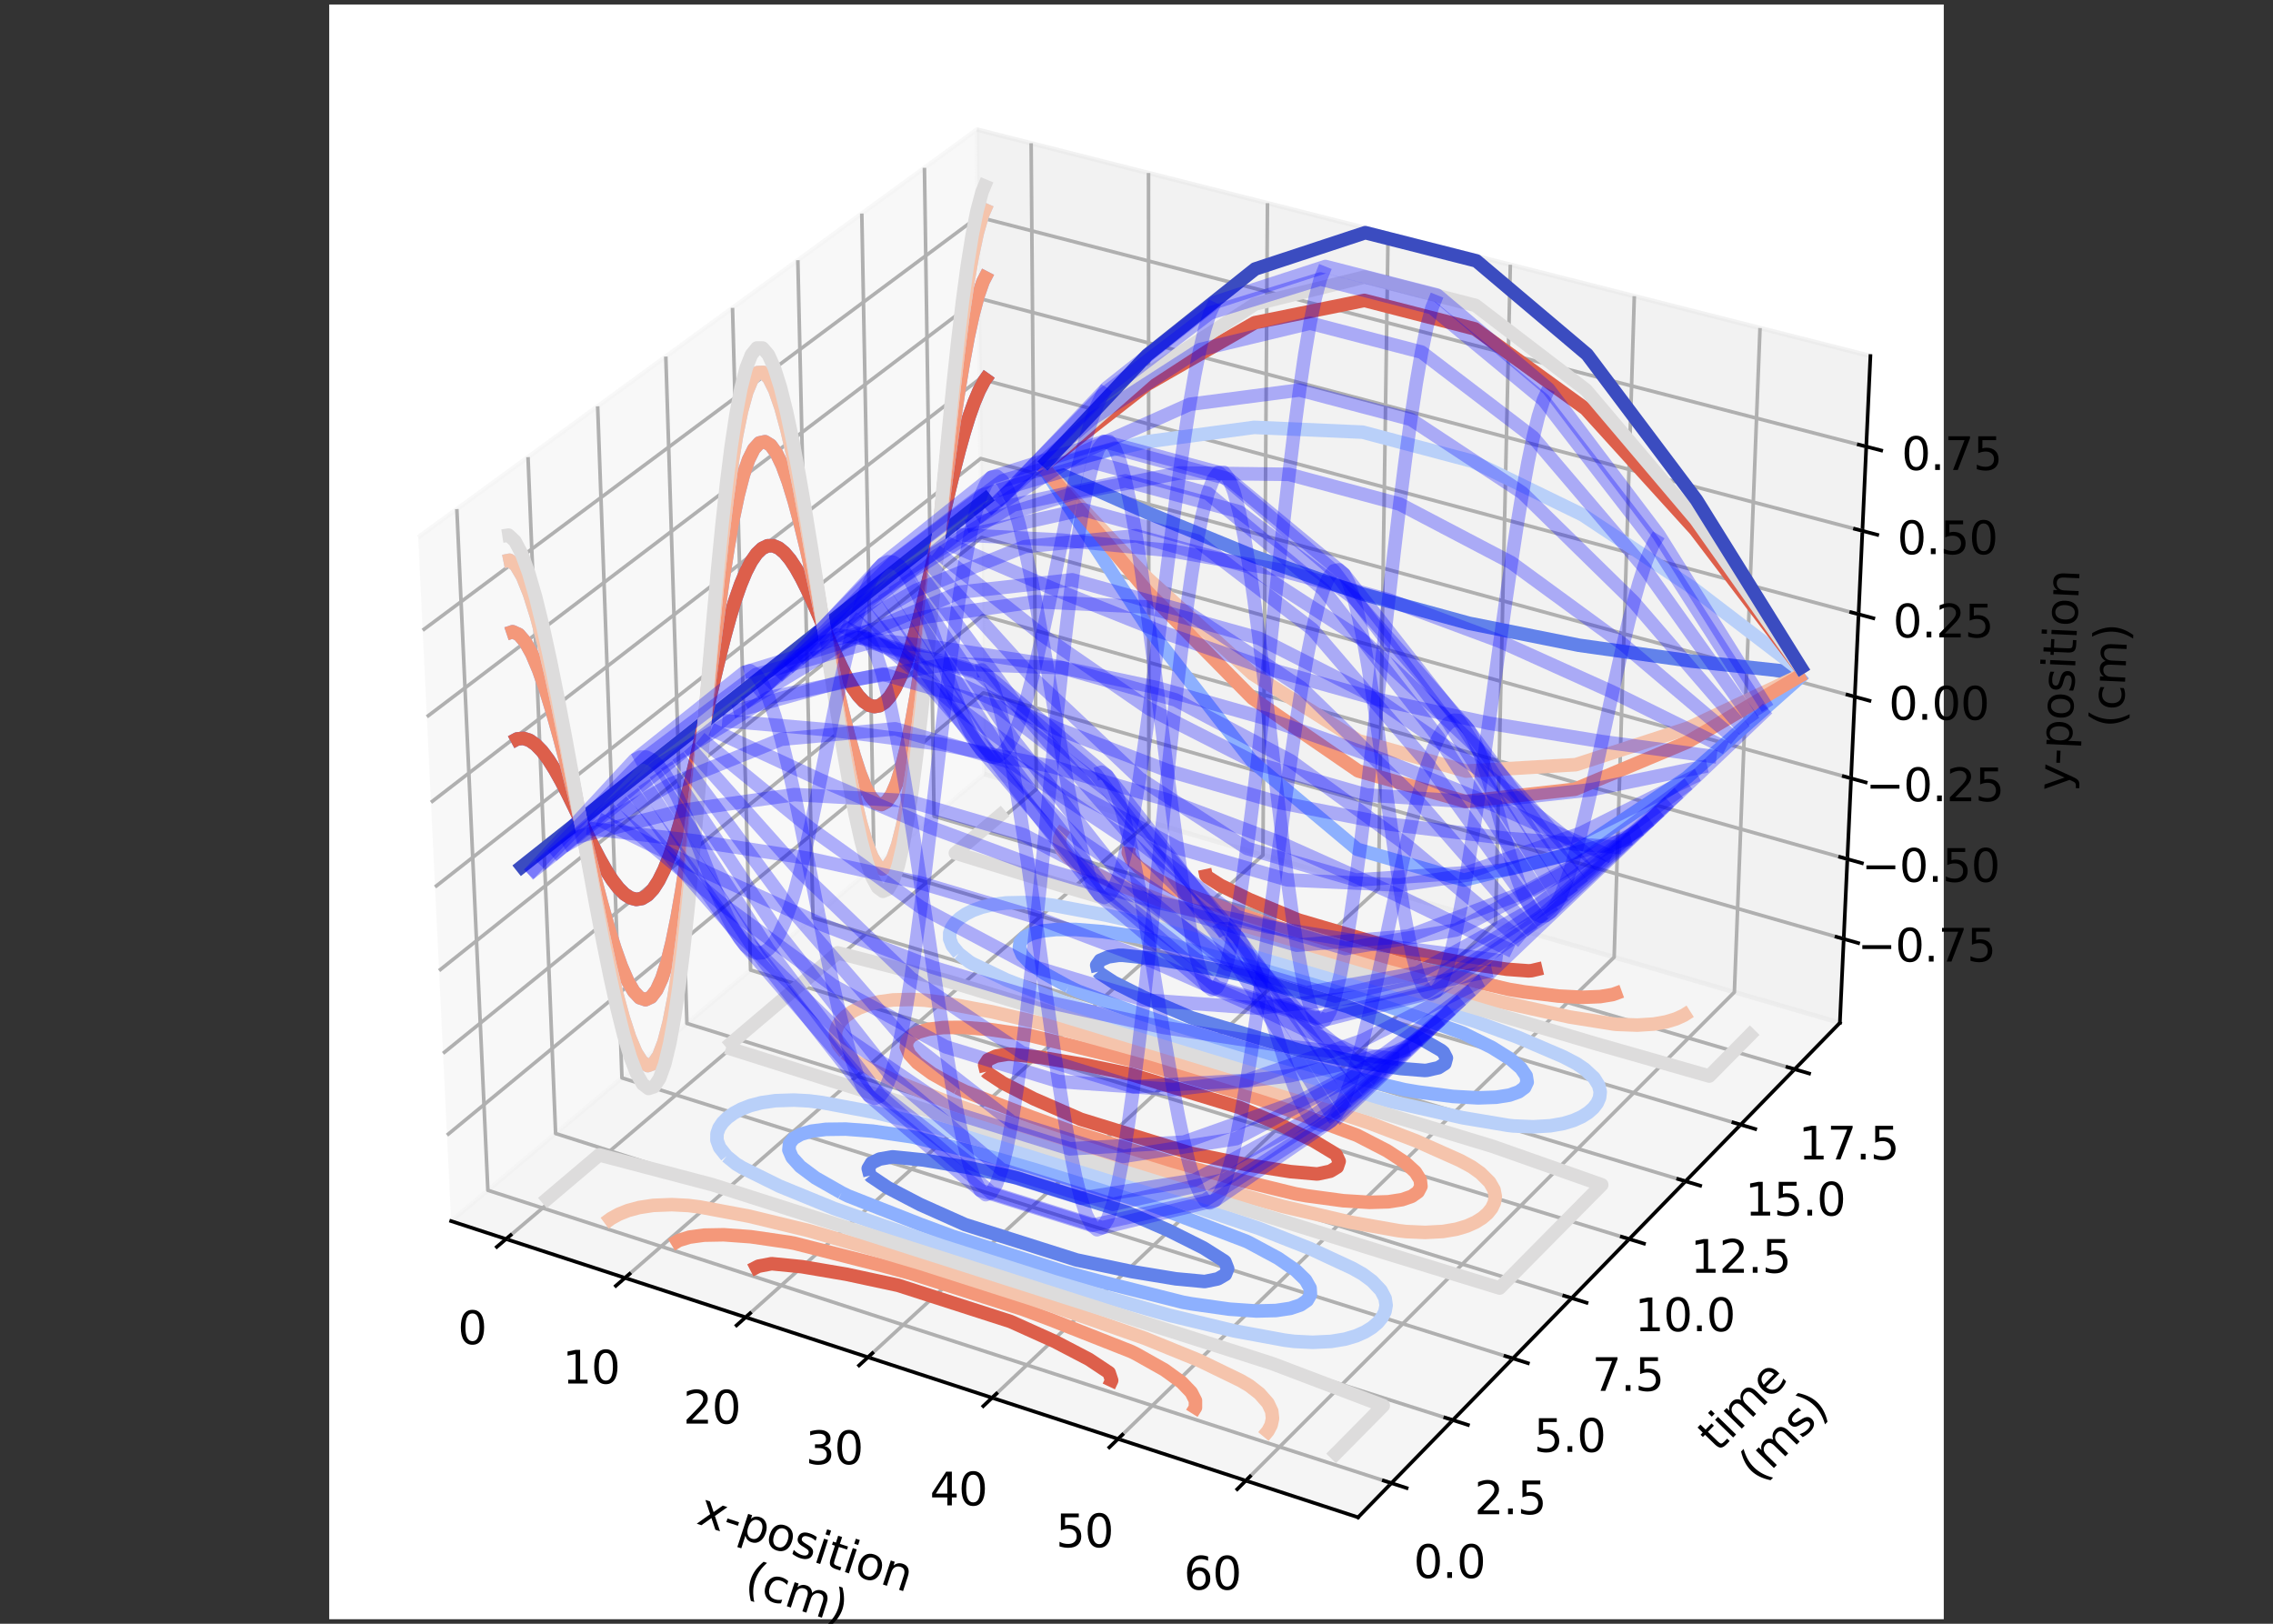 <?xml version="1.0" encoding="utf-8" standalone="no"?>
<!DOCTYPE svg PUBLIC "-//W3C//DTD SVG 1.1//EN"
  "http://www.w3.org/Graphics/SVG/1.1/DTD/svg11.dtd">
<svg xmlns:xlink="http://www.w3.org/1999/xlink" width="504pt" height="360pt" viewBox="0 0 504 360" xmlns="http://www.w3.org/2000/svg" version="1.1">
 <rect x="0" y="0" width="504" height="360" fill="#333333" stroke="none"/>
 <defs>
  <style type="text/css">*{stroke-linejoin: round; stroke-linecap: butt}</style>
 </defs>
 <g id="figure_1">
  <g id="patch_1">
   <path d="M 0 360 
L 504 360 
L 504 0 
L 0 0 
L 0 360 
z
" style="fill: none"/>
  </g>
  <g id="patch_2">
   <path d="M 73 359 
L 431 359 
L 431 1 
L 73 1 
z
" style="fill: #ffffff"/>
  </g>
  <g id="pane3d_1">
   <g id="patch_3">
    <path d="M 100.031 270.729 
L 218.255 171.632 
L 216.611 28.716 
L 92.73 119.118 
" style="fill: #f2f2f2; opacity: 0.5; stroke: #f2f2f2; stroke-linejoin: miter"/>
   </g>
  </g>
  <g id="pane3d_2">
   <g id="patch_4">
    <path d="M 218.255 171.632 
L 407.961 226.772 
L 414.731 78.933 
L 216.611 28.716 
" style="fill: #e6e6e6; opacity: 0.5; stroke: #e6e6e6; stroke-linejoin: miter"/>
   </g>
  </g>
  <g id="pane3d_3">
   <g id="patch_5">
    <path d="M 100.031 270.729 
L 301.129 336.407 
L 407.961 226.772 
L 218.255 171.632 
" style="fill: #ececec; opacity: 0.5; stroke: #ececec; stroke-linejoin: miter"/>
   </g>
  </g>
  <g id="axis3d_1">
   <g id="line2d_1">
    <path d="M 100.031 270.729 
L 301.129 336.407 
" style="fill: none; stroke: #000000; stroke-width: 0.8; stroke-linecap: square"/>
   </g>
   <g id="text_1">
    <!--  -->
    <g transform="translate(186.031 324.556)rotate(-341.913)scale(0.1 -0.1)"/>
    <!--  -->
    <g transform="translate(182.554 335.2)rotate(-341.913)scale(0.1 -0.1)"/>
    <!-- x-position  -->
    <g transform="translate(154.213 337.724)rotate(-341.913)scale(0.1 -0.1)">
     <defs>
      <path id="DejaVuSans-78" d="M 3513 3500 
L 2247 1797 
L 3578 0 
L 2900 0 
L 1881 1375 
L 863 0 
L 184 0 
L 1544 1831 
L 300 3500 
L 978 3500 
L 1906 2253 
L 2834 3500 
L 3513 3500 
z
" transform="scale(0.016)"/>
      <path id="DejaVuSans-2d" d="M 313 2009 
L 1997 2009 
L 1997 1497 
L 313 1497 
L 313 2009 
z
" transform="scale(0.016)"/>
      <path id="DejaVuSans-70" d="M 1159 525 
L 1159 -1331 
L 581 -1331 
L 581 3500 
L 1159 3500 
L 1159 2969 
Q 1341 3281 1617 3432 
Q 1894 3584 2278 3584 
Q 2916 3584 3314 3078 
Q 3713 2572 3713 1747 
Q 3713 922 3314 415 
Q 2916 -91 2278 -91 
Q 1894 -91 1617 61 
Q 1341 213 1159 525 
z
M 3116 1747 
Q 3116 2381 2855 2742 
Q 2594 3103 2138 3103 
Q 1681 3103 1420 2742 
Q 1159 2381 1159 1747 
Q 1159 1113 1420 752 
Q 1681 391 2138 391 
Q 2594 391 2855 752 
Q 3116 1113 3116 1747 
z
" transform="scale(0.016)"/>
      <path id="DejaVuSans-6f" d="M 1959 3097 
Q 1497 3097 1228 2736 
Q 959 2375 959 1747 
Q 959 1119 1226 758 
Q 1494 397 1959 397 
Q 2419 397 2687 759 
Q 2956 1122 2956 1747 
Q 2956 2369 2687 2733 
Q 2419 3097 1959 3097 
z
M 1959 3584 
Q 2709 3584 3137 3096 
Q 3566 2609 3566 1747 
Q 3566 888 3137 398 
Q 2709 -91 1959 -91 
Q 1206 -91 779 398 
Q 353 888 353 1747 
Q 353 2609 779 3096 
Q 1206 3584 1959 3584 
z
" transform="scale(0.016)"/>
      <path id="DejaVuSans-73" d="M 2834 3397 
L 2834 2853 
Q 2591 2978 2328 3040 
Q 2066 3103 1784 3103 
Q 1356 3103 1142 2972 
Q 928 2841 928 2578 
Q 928 2378 1081 2264 
Q 1234 2150 1697 2047 
L 1894 2003 
Q 2506 1872 2764 1633 
Q 3022 1394 3022 966 
Q 3022 478 2636 193 
Q 2250 -91 1575 -91 
Q 1294 -91 989 -36 
Q 684 19 347 128 
L 347 722 
Q 666 556 975 473 
Q 1284 391 1588 391 
Q 1994 391 2212 530 
Q 2431 669 2431 922 
Q 2431 1156 2273 1281 
Q 2116 1406 1581 1522 
L 1381 1569 
Q 847 1681 609 1914 
Q 372 2147 372 2553 
Q 372 3047 722 3315 
Q 1072 3584 1716 3584 
Q 2034 3584 2315 3537 
Q 2597 3491 2834 3397 
z
" transform="scale(0.016)"/>
      <path id="DejaVuSans-69" d="M 603 3500 
L 1178 3500 
L 1178 0 
L 603 0 
L 603 3500 
z
M 603 4863 
L 1178 4863 
L 1178 4134 
L 603 4134 
L 603 4863 
z
" transform="scale(0.016)"/>
      <path id="DejaVuSans-74" d="M 1172 4494 
L 1172 3500 
L 2356 3500 
L 2356 3053 
L 1172 3053 
L 1172 1153 
Q 1172 725 1289 603 
Q 1406 481 1766 481 
L 2356 481 
L 2356 0 
L 1766 0 
Q 1100 0 847 248 
Q 594 497 594 1153 
L 594 3053 
L 172 3053 
L 172 3500 
L 594 3500 
L 594 4494 
L 1172 4494 
z
" transform="scale(0.016)"/>
      <path id="DejaVuSans-6e" d="M 3513 2113 
L 3513 0 
L 2938 0 
L 2938 2094 
Q 2938 2591 2744 2837 
Q 2550 3084 2163 3084 
Q 1697 3084 1428 2787 
Q 1159 2491 1159 1978 
L 1159 0 
L 581 0 
L 581 3500 
L 1159 3500 
L 1159 2956 
Q 1366 3272 1645 3428 
Q 1925 3584 2291 3584 
Q 2894 3584 3203 3211 
Q 3513 2838 3513 2113 
z
" transform="scale(0.016)"/>
      <path id="DejaVuSans-20" transform="scale(0.016)"/>
     </defs>
     <use xlink:href="#DejaVuSans-78"/>
     <use xlink:href="#DejaVuSans-2d" x="59.18"/>
     <use xlink:href="#DejaVuSans-70" x="95.264"/>
     <use xlink:href="#DejaVuSans-6f" x="158.74"/>
     <use xlink:href="#DejaVuSans-73" x="219.922"/>
     <use xlink:href="#DejaVuSans-69" x="272.021"/>
     <use xlink:href="#DejaVuSans-74" x="299.805"/>
     <use xlink:href="#DejaVuSans-69" x="339.014"/>
     <use xlink:href="#DejaVuSans-6f" x="366.797"/>
     <use xlink:href="#DejaVuSans-6e" x="427.979"/>
     <use xlink:href="#DejaVuSans-20" x="491.357"/>
    </g>
    <!-- (cm) -->
    <g transform="translate(164.65 352.912)rotate(-341.913)scale(0.1 -0.1)">
     <defs>
      <path id="DejaVuSans-28" d="M 1984 4856 
Q 1566 4138 1362 3434 
Q 1159 2731 1159 2009 
Q 1159 1288 1364 580 
Q 1569 -128 1984 -844 
L 1484 -844 
Q 1016 -109 783 600 
Q 550 1309 550 2009 
Q 550 2706 781 3412 
Q 1013 4119 1484 4856 
L 1984 4856 
z
" transform="scale(0.016)"/>
      <path id="DejaVuSans-63" d="M 3122 3366 
L 3122 2828 
Q 2878 2963 2633 3030 
Q 2388 3097 2138 3097 
Q 1578 3097 1268 2742 
Q 959 2388 959 1747 
Q 959 1106 1268 751 
Q 1578 397 2138 397 
Q 2388 397 2633 464 
Q 2878 531 3122 666 
L 3122 134 
Q 2881 22 2623 -34 
Q 2366 -91 2075 -91 
Q 1284 -91 818 406 
Q 353 903 353 1747 
Q 353 2603 823 3093 
Q 1294 3584 2113 3584 
Q 2378 3584 2631 3529 
Q 2884 3475 3122 3366 
z
" transform="scale(0.016)"/>
      <path id="DejaVuSans-6d" d="M 3328 2828 
Q 3544 3216 3844 3400 
Q 4144 3584 4550 3584 
Q 5097 3584 5394 3201 
Q 5691 2819 5691 2113 
L 5691 0 
L 5113 0 
L 5113 2094 
Q 5113 2597 4934 2840 
Q 4756 3084 4391 3084 
Q 3944 3084 3684 2787 
Q 3425 2491 3425 1978 
L 3425 0 
L 2847 0 
L 2847 2094 
Q 2847 2600 2669 2842 
Q 2491 3084 2119 3084 
Q 1678 3084 1418 2786 
Q 1159 2488 1159 1978 
L 1159 0 
L 581 0 
L 581 3500 
L 1159 3500 
L 1159 2956 
Q 1356 3278 1631 3431 
Q 1906 3584 2284 3584 
Q 2666 3584 2933 3390 
Q 3200 3197 3328 2828 
z
" transform="scale(0.016)"/>
      <path id="DejaVuSans-29" d="M 513 4856 
L 1013 4856 
Q 1481 4119 1714 3412 
Q 1947 2706 1947 2009 
Q 1947 1309 1714 600 
Q 1481 -109 1013 -844 
L 513 -844 
Q 928 -128 1133 580 
Q 1338 1288 1338 2009 
Q 1338 2731 1133 3434 
Q 928 4138 513 4856 
z
" transform="scale(0.016)"/>
     </defs>
     <use xlink:href="#DejaVuSans-28"/>
     <use xlink:href="#DejaVuSans-63" x="39.014"/>
     <use xlink:href="#DejaVuSans-6d" x="93.994"/>
     <use xlink:href="#DejaVuSans-29" x="191.406"/>
    </g>
   </g>
   <g id="Line3DCollection_1">
    <path d="M 112.211 274.707 
L 229.792 174.985 
L 228.637 31.764 
" style="fill: none; stroke: #b0b0b0; stroke-width: 0.8"/>
    <path d="M 138.581 283.319 
L 254.75 182.239 
L 254.661 38.36 
" style="fill: none; stroke: #b0b0b0; stroke-width: 0.8"/>
    <path d="M 165.327 292.054 
L 280.035 189.589 
L 281.04 45.047 
" style="fill: none; stroke: #b0b0b0; stroke-width: 0.8"/>
    <path d="M 192.457 300.915 
L 305.653 197.035 
L 307.781 51.825 
" style="fill: none; stroke: #b0b0b0; stroke-width: 0.8"/>
    <path d="M 219.979 309.904 
L 331.609 204.579 
L 334.892 58.697 
" style="fill: none; stroke: #b0b0b0; stroke-width: 0.8"/>
    <path d="M 247.902 319.023 
L 357.912 212.224 
L 362.381 65.664 
" style="fill: none; stroke: #b0b0b0; stroke-width: 0.8"/>
    <path d="M 276.235 328.277 
L 384.568 219.972 
L 390.255 72.729 
" style="fill: none; stroke: #b0b0b0; stroke-width: 0.8"/>
   </g>
   <g id="xtick_1">
    <g id="line2d_2">
     <path d="M 113.235 273.838 
L 110.159 276.447 
" style="fill: none; stroke: #000000; stroke-width: 0.8; stroke-linecap: square"/>
    </g>
    <g id="text_2">
     <!-- 0 -->
     <g transform="translate(101.508 298.001)scale(0.1 -0.1)">
      <defs>
       <path id="DejaVuSans-30" d="M 2034 4250 
Q 1547 4250 1301 3770 
Q 1056 3291 1056 2328 
Q 1056 1369 1301 889 
Q 1547 409 2034 409 
Q 2525 409 2770 889 
Q 3016 1369 3016 2328 
Q 3016 3291 2770 3770 
Q 2525 4250 2034 4250 
z
M 2034 4750 
Q 2819 4750 3233 4129 
Q 3647 3509 3647 2328 
Q 3647 1150 3233 529 
Q 2819 -91 2034 -91 
Q 1250 -91 836 529 
Q 422 1150 422 2328 
Q 422 3509 836 4129 
Q 1250 4750 2034 4750 
z
" transform="scale(0.016)"/>
      </defs>
      <use xlink:href="#DejaVuSans-30"/>
     </g>
    </g>
   </g>
   <g id="xtick_2">
    <g id="line2d_3">
     <path d="M 139.593 282.438 
L 136.552 285.084 
" style="fill: none; stroke: #000000; stroke-width: 0.8; stroke-linecap: square"/>
    </g>
    <g id="text_3">
     <!-- 10 -->
     <g transform="translate(124.717 306.748)scale(0.1 -0.1)">
      <defs>
       <path id="DejaVuSans-31" d="M 794 531 
L 1825 531 
L 1825 4091 
L 703 3866 
L 703 4441 
L 1819 4666 
L 2450 4666 
L 2450 531 
L 3481 531 
L 3481 0 
L 794 0 
L 794 531 
z
" transform="scale(0.016)"/>
      </defs>
      <use xlink:href="#DejaVuSans-31"/>
      <use xlink:href="#DejaVuSans-30" x="63.623"/>
     </g>
    </g>
   </g>
   <g id="xtick_3">
    <g id="line2d_4">
     <path d="M 166.327 291.161 
L 163.322 293.845 
" style="fill: none; stroke: #000000; stroke-width: 0.8; stroke-linecap: square"/>
    </g>
    <g id="text_4">
     <!-- 20 -->
     <g transform="translate(151.484 315.621)scale(0.1 -0.1)">
      <defs>
       <path id="DejaVuSans-32" d="M 1228 531 
L 3431 531 
L 3431 0 
L 469 0 
L 469 531 
Q 828 903 1448 1529 
Q 2069 2156 2228 2338 
Q 2531 2678 2651 2914 
Q 2772 3150 2772 3378 
Q 2772 3750 2511 3984 
Q 2250 4219 1831 4219 
Q 1534 4219 1204 4116 
Q 875 4013 500 3803 
L 500 4441 
Q 881 4594 1212 4672 
Q 1544 4750 1819 4750 
Q 2544 4750 2975 4387 
Q 3406 4025 3406 3419 
Q 3406 3131 3298 2873 
Q 3191 2616 2906 2266 
Q 2828 2175 2409 1742 
Q 1991 1309 1228 531 
z
" transform="scale(0.016)"/>
      </defs>
      <use xlink:href="#DejaVuSans-32"/>
      <use xlink:href="#DejaVuSans-30" x="63.623"/>
     </g>
    </g>
   </g>
   <g id="xtick_4">
    <g id="line2d_5">
     <path d="M 193.444 300.009 
L 190.478 302.731 
" style="fill: none; stroke: #000000; stroke-width: 0.8; stroke-linecap: square"/>
    </g>
    <g id="text_5">
     <!-- 30 -->
     <g transform="translate(178.636 324.622)scale(0.1 -0.1)">
      <defs>
       <path id="DejaVuSans-33" d="M 2597 2516 
Q 3050 2419 3304 2112 
Q 3559 1806 3559 1356 
Q 3559 666 3084 287 
Q 2609 -91 1734 -91 
Q 1441 -91 1130 -33 
Q 819 25 488 141 
L 488 750 
Q 750 597 1062 519 
Q 1375 441 1716 441 
Q 2309 441 2620 675 
Q 2931 909 2931 1356 
Q 2931 1769 2642 2001 
Q 2353 2234 1838 2234 
L 1294 2234 
L 1294 2753 
L 1863 2753 
Q 2328 2753 2575 2939 
Q 2822 3125 2822 3475 
Q 2822 3834 2567 4026 
Q 2313 4219 1838 4219 
Q 1578 4219 1281 4162 
Q 984 4106 628 3988 
L 628 4550 
Q 988 4650 1302 4700 
Q 1616 4750 1894 4750 
Q 2613 4750 3031 4423 
Q 3450 4097 3450 3541 
Q 3450 3153 3228 2886 
Q 3006 2619 2597 2516 
z
" transform="scale(0.016)"/>
      </defs>
      <use xlink:href="#DejaVuSans-33"/>
      <use xlink:href="#DejaVuSans-30" x="63.623"/>
     </g>
    </g>
   </g>
   <g id="xtick_5">
    <g id="line2d_6">
     <path d="M 220.953 308.984 
L 218.026 311.746 
" style="fill: none; stroke: #000000; stroke-width: 0.8; stroke-linecap: square"/>
    </g>
    <g id="text_6">
     <!-- 40 -->
     <g transform="translate(206.183 333.753)scale(0.1 -0.1)">
      <defs>
       <path id="DejaVuSans-34" d="M 2419 4116 
L 825 1625 
L 2419 1625 
L 2419 4116 
z
M 2253 4666 
L 3047 4666 
L 3047 1625 
L 3713 1625 
L 3713 1100 
L 3047 1100 
L 3047 0 
L 2419 0 
L 2419 1100 
L 313 1100 
L 313 1709 
L 2253 4666 
z
" transform="scale(0.016)"/>
      </defs>
      <use xlink:href="#DejaVuSans-34"/>
      <use xlink:href="#DejaVuSans-30" x="63.623"/>
     </g>
    </g>
   </g>
   <g id="xtick_6">
    <g id="line2d_7">
     <path d="M 248.863 318.091 
L 245.977 320.893 
" style="fill: none; stroke: #000000; stroke-width: 0.8; stroke-linecap: square"/>
    </g>
    <g id="text_7">
     <!-- 50 -->
     <g transform="translate(234.132 343.018)scale(0.1 -0.1)">
      <defs>
       <path id="DejaVuSans-35" d="M 691 4666 
L 3169 4666 
L 3169 4134 
L 1269 4134 
L 1269 2991 
Q 1406 3038 1543 3061 
Q 1681 3084 1819 3084 
Q 2600 3084 3056 2656 
Q 3513 2228 3513 1497 
Q 3513 744 3044 326 
Q 2575 -91 1722 -91 
Q 1428 -91 1123 -41 
Q 819 9 494 109 
L 494 744 
Q 775 591 1075 516 
Q 1375 441 1709 441 
Q 2250 441 2565 725 
Q 2881 1009 2881 1497 
Q 2881 1984 2565 2268 
Q 2250 2553 1709 2553 
Q 1456 2553 1204 2497 
Q 953 2441 691 2322 
L 691 4666 
z
" transform="scale(0.016)"/>
      </defs>
      <use xlink:href="#DejaVuSans-35"/>
      <use xlink:href="#DejaVuSans-30" x="63.623"/>
     </g>
    </g>
   </g>
   <g id="xtick_7">
    <g id="line2d_8">
     <path d="M 277.182 327.33 
L 274.338 330.174 
" style="fill: none; stroke: #000000; stroke-width: 0.8; stroke-linecap: square"/>
    </g>
    <g id="text_8">
     <!-- 60 -->
     <g transform="translate(262.492 352.419)scale(0.1 -0.1)">
      <defs>
       <path id="DejaVuSans-36" d="M 2113 2584 
Q 1688 2584 1439 2293 
Q 1191 2003 1191 1497 
Q 1191 994 1439 701 
Q 1688 409 2113 409 
Q 2538 409 2786 701 
Q 3034 994 3034 1497 
Q 3034 2003 2786 2293 
Q 2538 2584 2113 2584 
z
M 3366 4563 
L 3366 3988 
Q 3128 4100 2886 4159 
Q 2644 4219 2406 4219 
Q 1781 4219 1451 3797 
Q 1122 3375 1075 2522 
Q 1259 2794 1537 2939 
Q 1816 3084 2150 3084 
Q 2853 3084 3261 2657 
Q 3669 2231 3669 1497 
Q 3669 778 3244 343 
Q 2819 -91 2113 -91 
Q 1303 -91 875 529 
Q 447 1150 447 2328 
Q 447 3434 972 4092 
Q 1497 4750 2381 4750 
Q 2619 4750 2861 4703 
Q 3103 4656 3366 4563 
z
" transform="scale(0.016)"/>
      </defs>
      <use xlink:href="#DejaVuSans-36"/>
      <use xlink:href="#DejaVuSans-30" x="63.623"/>
     </g>
    </g>
   </g>
  </g>
  <g id="axis3d_2">
   <g id="line2d_9">
    <path d="M 407.961 226.772 
L 301.129 336.407 
" style="fill: none; stroke: #000000; stroke-width: 0.8; stroke-linecap: square"/>
   </g>
   <g id="text_9">
    <!--  -->
    <g transform="translate(373.845 297.341)rotate(-45.742)scale(0.1 -0.1)"/>
    <!--  -->
    <g transform="translate(381.865 305.155)rotate(-45.742)scale(0.1 -0.1)"/>
    <!-- time  -->
    <g transform="translate(380.892 322.199)rotate(-45.742)scale(0.1 -0.1)">
     <defs>
      <path id="DejaVuSans-65" d="M 3597 1894 
L 3597 1613 
L 953 1613 
Q 991 1019 1311 708 
Q 1631 397 2203 397 
Q 2534 397 2845 478 
Q 3156 559 3463 722 
L 3463 178 
Q 3153 47 2828 -22 
Q 2503 -91 2169 -91 
Q 1331 -91 842 396 
Q 353 884 353 1716 
Q 353 2575 817 3079 
Q 1281 3584 2069 3584 
Q 2775 3584 3186 3129 
Q 3597 2675 3597 1894 
z
M 3022 2063 
Q 3016 2534 2758 2815 
Q 2500 3097 2075 3097 
Q 1594 3097 1305 2825 
Q 1016 2553 972 2059 
L 3022 2063 
z
" transform="scale(0.016)"/>
     </defs>
     <use xlink:href="#DejaVuSans-74"/>
     <use xlink:href="#DejaVuSans-69" x="39.209"/>
     <use xlink:href="#DejaVuSans-6d" x="66.992"/>
     <use xlink:href="#DejaVuSans-65" x="164.404"/>
     <use xlink:href="#DejaVuSans-20" x="225.928"/>
    </g>
    <!-- (ms) -->
    <g transform="translate(389.965 328.933)rotate(-45.742)scale(0.1 -0.1)">
     <use xlink:href="#DejaVuSans-28"/>
     <use xlink:href="#DejaVuSans-6d" x="39.014"/>
     <use xlink:href="#DejaVuSans-73" x="136.426"/>
     <use xlink:href="#DejaVuSans-29" x="188.525"/>
    </g>
   </g>
   <g id="Line3DCollection_2">
    <path d="M 101.297 112.867 
L 108.178 263.9 
L 308.521 328.821 
" style="fill: none; stroke: #b0b0b0; stroke-width: 0.8"/>
    <path d="M 117.079 101.35 
L 123.197 251.311 
L 322.137 314.848 
" style="fill: none; stroke: #b0b0b0; stroke-width: 0.8"/>
    <path d="M 132.52 90.082 
L 137.906 238.981 
L 335.457 301.178 
" style="fill: none; stroke: #b0b0b0; stroke-width: 0.8"/>
    <path d="M 147.632 79.054 
L 152.314 226.904 
L 348.491 287.803 
" style="fill: none; stroke: #b0b0b0; stroke-width: 0.8"/>
    <path d="M 162.423 68.26 
L 166.431 215.071 
L 361.247 274.712 
" style="fill: none; stroke: #b0b0b0; stroke-width: 0.8"/>
    <path d="M 176.906 57.691 
L 180.265 203.476 
L 373.734 261.897 
" style="fill: none; stroke: #b0b0b0; stroke-width: 0.8"/>
    <path d="M 191.088 47.342 
L 193.824 192.11 
L 385.961 249.349 
" style="fill: none; stroke: #b0b0b0; stroke-width: 0.8"/>
    <path d="M 204.98 37.204 
L 207.116 180.968 
L 397.936 237.06 
" style="fill: none; stroke: #b0b0b0; stroke-width: 0.8"/>
   </g>
   <g id="xtick_8">
    <g id="line2d_10">
     <path d="M 306.833 328.274 
L 311.902 329.917 
" style="fill: none; stroke: #000000; stroke-width: 0.8; stroke-linecap: square"/>
    </g>
    <g id="text_10">
     <!-- 0.0 -->
     <g transform="translate(313.448 349.841)scale(0.1 -0.1)">
      <defs>
       <path id="DejaVuSans-2e" d="M 684 794 
L 1344 794 
L 1344 0 
L 684 0 
L 684 794 
z
" transform="scale(0.016)"/>
      </defs>
      <use xlink:href="#DejaVuSans-30"/>
      <use xlink:href="#DejaVuSans-2e" x="63.623"/>
      <use xlink:href="#DejaVuSans-30" x="95.41"/>
     </g>
    </g>
   </g>
   <g id="xtick_9">
    <g id="line2d_11">
     <path d="M 320.462 314.313 
L 325.493 315.919 
" style="fill: none; stroke: #000000; stroke-width: 0.8; stroke-linecap: square"/>
    </g>
    <g id="text_11">
     <!-- 2.5 -->
     <g transform="translate(326.929 335.714)scale(0.1 -0.1)">
      <use xlink:href="#DejaVuSans-32"/>
      <use xlink:href="#DejaVuSans-2e" x="63.623"/>
      <use xlink:href="#DejaVuSans-35" x="95.41"/>
     </g>
    </g>
   </g>
   <g id="xtick_10">
    <g id="line2d_12">
     <path d="M 333.795 300.655 
L 338.788 302.227 
" style="fill: none; stroke: #000000; stroke-width: 0.8; stroke-linecap: square"/>
    </g>
    <g id="text_12">
     <!-- 5.0 -->
     <g transform="translate(340.116 321.894)scale(0.1 -0.1)">
      <use xlink:href="#DejaVuSans-35"/>
      <use xlink:href="#DejaVuSans-2e" x="63.623"/>
      <use xlink:href="#DejaVuSans-30" x="95.41"/>
     </g>
    </g>
   </g>
   <g id="xtick_11">
    <g id="line2d_13">
     <path d="M 346.84 287.29 
L 351.796 288.829 
" style="fill: none; stroke: #000000; stroke-width: 0.8; stroke-linecap: square"/>
    </g>
    <g id="text_13">
     <!-- 7.5 -->
     <g transform="translate(353.019 308.371)scale(0.1 -0.1)">
      <defs>
       <path id="DejaVuSans-37" d="M 525 4666 
L 3525 4666 
L 3525 4397 
L 1831 0 
L 1172 0 
L 2766 4134 
L 525 4134 
L 525 4666 
z
" transform="scale(0.016)"/>
      </defs>
      <use xlink:href="#DejaVuSans-37"/>
      <use xlink:href="#DejaVuSans-2e" x="63.623"/>
      <use xlink:href="#DejaVuSans-35" x="95.41"/>
     </g>
    </g>
   </g>
   <g id="xtick_12">
    <g id="line2d_14">
     <path d="M 359.609 274.21 
L 364.527 275.716 
" style="fill: none; stroke: #000000; stroke-width: 0.8; stroke-linecap: square"/>
    </g>
    <g id="text_14">
     <!-- 10.0 -->
     <g transform="translate(362.467 295.137)scale(0.1 -0.1)">
      <use xlink:href="#DejaVuSans-31"/>
      <use xlink:href="#DejaVuSans-30" x="63.623"/>
      <use xlink:href="#DejaVuSans-2e" x="127.246"/>
      <use xlink:href="#DejaVuSans-30" x="159.033"/>
     </g>
    </g>
   </g>
   <g id="xtick_13">
    <g id="line2d_15">
     <path d="M 372.108 261.406 
L 376.99 262.88 
" style="fill: none; stroke: #000000; stroke-width: 0.8; stroke-linecap: square"/>
    </g>
    <g id="text_15">
     <!-- 12.5 -->
     <g transform="translate(374.829 282.181)scale(0.1 -0.1)">
      <use xlink:href="#DejaVuSans-31"/>
      <use xlink:href="#DejaVuSans-32" x="63.623"/>
      <use xlink:href="#DejaVuSans-2e" x="127.246"/>
      <use xlink:href="#DejaVuSans-35" x="159.033"/>
     </g>
    </g>
   </g>
   <g id="xtick_14">
    <g id="line2d_16">
     <path d="M 384.347 248.868 
L 389.193 250.312 
" style="fill: none; stroke: #000000; stroke-width: 0.8; stroke-linecap: square"/>
    </g>
    <g id="text_16">
     <!-- 15.0 -->
     <g transform="translate(386.934 269.496)scale(0.1 -0.1)">
      <use xlink:href="#DejaVuSans-31"/>
      <use xlink:href="#DejaVuSans-35" x="63.623"/>
      <use xlink:href="#DejaVuSans-2e" x="127.246"/>
      <use xlink:href="#DejaVuSans-30" x="159.033"/>
     </g>
    </g>
   </g>
   <g id="xtick_15">
    <g id="line2d_17">
     <path d="M 396.334 236.589 
L 401.144 238.003 
" style="fill: none; stroke: #000000; stroke-width: 0.8; stroke-linecap: square"/>
    </g>
    <g id="text_17">
     <!-- 17.5 -->
     <g transform="translate(398.788 257.072)scale(0.1 -0.1)">
      <use xlink:href="#DejaVuSans-31"/>
      <use xlink:href="#DejaVuSans-37" x="63.623"/>
      <use xlink:href="#DejaVuSans-2e" x="127.246"/>
      <use xlink:href="#DejaVuSans-35" x="159.033"/>
     </g>
    </g>
   </g>
  </g>
  <g id="axis3d_3">
   <g id="line2d_18">
    <path d="M 407.961 226.772 
L 414.731 78.933 
" style="fill: none; stroke: #000000; stroke-width: 0.8; stroke-linecap: square"/>
   </g>
   <g id="text_18">
    <!--  -->
    <g transform="translate(437.694 148.411)rotate(-87.378)scale(0.1 -0.1)"/>
    <!--  -->
    <g transform="translate(448.88 148.923)rotate(-87.378)scale(0.1 -0.1)"/>
    <!-- y-position  -->
    <g transform="translate(458.873 175.478)rotate(-87.378)scale(0.1 -0.1)">
     <defs>
      <path id="DejaVuSans-79" d="M 2059 -325 
Q 1816 -950 1584 -1140 
Q 1353 -1331 966 -1331 
L 506 -1331 
L 506 -850 
L 844 -850 
Q 1081 -850 1212 -737 
Q 1344 -625 1503 -206 
L 1606 56 
L 191 3500 
L 800 3500 
L 1894 763 
L 2988 3500 
L 3597 3500 
L 2059 -325 
z
" transform="scale(0.016)"/>
     </defs>
     <use xlink:href="#DejaVuSans-79"/>
     <use xlink:href="#DejaVuSans-2d" x="57.43"/>
     <use xlink:href="#DejaVuSans-70" x="93.514"/>
     <use xlink:href="#DejaVuSans-6f" x="156.99"/>
     <use xlink:href="#DejaVuSans-73" x="218.172"/>
     <use xlink:href="#DejaVuSans-69" x="270.271"/>
     <use xlink:href="#DejaVuSans-74" x="298.055"/>
     <use xlink:href="#DejaVuSans-69" x="337.264"/>
     <use xlink:href="#DejaVuSans-6f" x="365.047"/>
     <use xlink:href="#DejaVuSans-6e" x="426.229"/>
     <use xlink:href="#DejaVuSans-20" x="489.607"/>
    </g>
    <!-- (cm) -->
    <g transform="translate(470.725 161.457)rotate(-87.378)scale(0.1 -0.1)">
     <use xlink:href="#DejaVuSans-28"/>
     <use xlink:href="#DejaVuSans-63" x="39.014"/>
     <use xlink:href="#DejaVuSans-6d" x="93.994"/>
     <use xlink:href="#DejaVuSans-29" x="191.406"/>
    </g>
   </g>
   <g id="Line3DCollection_3">
    <path d="M 408.813 208.169 
L 218.048 153.616 
L 99.114 251.68 
" style="fill: none; stroke: #b0b0b0; stroke-width: 0.8"/>
    <path d="M 409.624 190.462 
L 217.85 136.475 
L 98.241 233.54 
" style="fill: none; stroke: #b0b0b0; stroke-width: 0.8"/>
    <path d="M 410.443 172.564 
L 217.651 119.159 
L 97.357 215.197 
" style="fill: none; stroke: #b0b0b0; stroke-width: 0.8"/>
    <path d="M 411.272 154.473 
L 217.45 101.665 
L 96.464 196.649 
" style="fill: none; stroke: #b0b0b0; stroke-width: 0.8"/>
    <path d="M 412.109 136.186 
L 217.247 83.991 
L 95.561 177.893 
" style="fill: none; stroke: #b0b0b0; stroke-width: 0.8"/>
    <path d="M 412.956 117.7 
L 217.042 66.133 
L 94.647 158.923 
" style="fill: none; stroke: #b0b0b0; stroke-width: 0.8"/>
    <path d="M 413.812 99.011 
L 216.834 48.089 
L 93.723 139.738 
" style="fill: none; stroke: #b0b0b0; stroke-width: 0.8"/>
   </g>
   <g id="xtick_16">
    <g id="line2d_19">
     <path d="M 407.211 207.711 
L 412.02 209.086 
" style="fill: none; stroke: #000000; stroke-width: 0.8; stroke-linecap: square"/>
    </g>
    <g id="text_19">
     <!-- −0.75 -->
     <g transform="translate(411.854 213.188)scale(0.1 -0.1)">
      <defs>
       <path id="DejaVuSans-2212" d="M 678 2272 
L 4684 2272 
L 4684 1741 
L 678 1741 
L 678 2272 
z
" transform="scale(0.016)"/>
      </defs>
      <use xlink:href="#DejaVuSans-2212"/>
      <use xlink:href="#DejaVuSans-30" x="83.789"/>
      <use xlink:href="#DejaVuSans-2e" x="147.412"/>
      <use xlink:href="#DejaVuSans-37" x="179.199"/>
      <use xlink:href="#DejaVuSans-35" x="242.822"/>
     </g>
    </g>
   </g>
   <g id="xtick_17">
    <g id="line2d_20">
     <path d="M 408.013 190.008 
L 412.848 191.369 
" style="fill: none; stroke: #000000; stroke-width: 0.8; stroke-linecap: square"/>
    </g>
    <g id="text_20">
     <!-- −0.50 -->
     <g transform="translate(412.76 195.506)scale(0.1 -0.1)">
      <use xlink:href="#DejaVuSans-2212"/>
      <use xlink:href="#DejaVuSans-30" x="83.789"/>
      <use xlink:href="#DejaVuSans-2e" x="147.412"/>
      <use xlink:href="#DejaVuSans-35" x="179.199"/>
      <use xlink:href="#DejaVuSans-30" x="242.822"/>
     </g>
    </g>
   </g>
   <g id="xtick_18">
    <g id="line2d_21">
     <path d="M 408.824 172.115 
L 413.686 173.462 
" style="fill: none; stroke: #000000; stroke-width: 0.8; stroke-linecap: square"/>
    </g>
    <g id="text_21">
     <!-- −0.25 -->
     <g transform="translate(413.677 177.635)scale(0.1 -0.1)">
      <use xlink:href="#DejaVuSans-2212"/>
      <use xlink:href="#DejaVuSans-30" x="83.789"/>
      <use xlink:href="#DejaVuSans-2e" x="147.412"/>
      <use xlink:href="#DejaVuSans-32" x="179.199"/>
      <use xlink:href="#DejaVuSans-35" x="242.822"/>
     </g>
    </g>
   </g>
   <g id="xtick_19">
    <g id="line2d_22">
     <path d="M 409.643 154.029 
L 414.532 155.361 
" style="fill: none; stroke: #000000; stroke-width: 0.8; stroke-linecap: square"/>
    </g>
    <g id="text_22">
     <!-- 0.00 -->
     <g transform="translate(418.793 159.572)scale(0.1 -0.1)">
      <use xlink:href="#DejaVuSans-30"/>
      <use xlink:href="#DejaVuSans-2e" x="63.623"/>
      <use xlink:href="#DejaVuSans-30" x="95.41"/>
      <use xlink:href="#DejaVuSans-30" x="159.033"/>
     </g>
    </g>
   </g>
   <g id="xtick_20">
    <g id="line2d_23">
     <path d="M 410.472 135.747 
L 415.388 137.064 
" style="fill: none; stroke: #000000; stroke-width: 0.8; stroke-linecap: square"/>
    </g>
    <g id="text_23">
     <!-- 0.25 -->
     <g transform="translate(419.73 141.314)scale(0.1 -0.1)">
      <use xlink:href="#DejaVuSans-30"/>
      <use xlink:href="#DejaVuSans-2e" x="63.623"/>
      <use xlink:href="#DejaVuSans-32" x="95.41"/>
      <use xlink:href="#DejaVuSans-35" x="159.033"/>
     </g>
    </g>
   </g>
   <g id="xtick_21">
    <g id="line2d_24">
     <path d="M 411.309 117.266 
L 416.253 118.568 
" style="fill: none; stroke: #000000; stroke-width: 0.8; stroke-linecap: square"/>
    </g>
    <g id="text_24">
     <!-- 0.50 -->
     <g transform="translate(420.676 122.856)scale(0.1 -0.1)">
      <use xlink:href="#DejaVuSans-30"/>
      <use xlink:href="#DejaVuSans-2e" x="63.623"/>
      <use xlink:href="#DejaVuSans-35" x="95.41"/>
      <use xlink:href="#DejaVuSans-30" x="159.033"/>
     </g>
    </g>
   </g>
   <g id="xtick_22">
    <g id="line2d_25">
     <path d="M 412.155 98.582 
L 417.128 99.868 
" style="fill: none; stroke: #000000; stroke-width: 0.8; stroke-linecap: square"/>
    </g>
    <g id="text_25">
     <!-- 0.75 -->
     <g transform="translate(421.633 104.197)scale(0.1 -0.1)">
      <use xlink:href="#DejaVuSans-30"/>
      <use xlink:href="#DejaVuSans-2e" x="63.623"/>
      <use xlink:href="#DejaVuSans-37" x="95.41"/>
      <use xlink:href="#DejaVuSans-35" x="159.033"/>
     </g>
    </g>
   </g>
  </g>
  <g id="axes_1">
   <g id="Line3DCollection_4"/>
   <g id="Line3DCollection_5"/>
   <g id="Line3DCollection_6"/>
   <g id="Line3DCollection_7"/>
   <g id="Line3DCollection_8">
    <path d="M 400.107 149.287 
L 374.924 146.558 
L 350.136 143.067 
L 325.728 138.188 
L 301.668 131.59 
L 277.91 123.293 
L 254.414 113.664 
L 231.151 103.344 
" clip-path="url(#pc8c82f29a9)" style="fill: none; stroke: #6282ea; stroke-width: 3"/>
   </g>
   <g id="Line3DCollection_9">
    <path d="M 400.107 149.287 
L 374.021 172.421 
L 348.866 189.108 
L 324.571 195.115 
L 300.919 188.285 
L 277.629 168.771 
L 254.432 138.996 
L 231.151 103.344 
" clip-path="url(#pc8c82f29a9)" style="fill: none; stroke: #8db0fe; stroke-width: 3"/>
   </g>
   <g id="Line3DCollection_10">
    <path d="M 400.107 149.287 
L 375.486 130.477 
L 350.933 114.16 
L 326.458 102.258 
L 302.14 95.812 
L 278.087 94.751 
L 254.403 97.92 
L 231.151 103.344 
" clip-path="url(#pc8c82f29a9)" style="fill: none; stroke: #b9d0f9; stroke-width: 3"/>
   </g>
   <g id="Line3DCollection_11">
    <path d="M 400.107 149.287 
L 374.406 161.389 
L 349.406 169.537 
L 325.062 170.962 
L 301.237 164.229 
L 277.749 149.437 
L 254.425 128.189 
L 231.151 103.344 
" clip-path="url(#pc8c82f29a9)" style="fill: none; stroke: #f5c4ac; stroke-width: 3"/>
   </g>
   <g id="Line3DCollection_12">
    <path d="M 400.107 149.287 
L 374.299 164.45 
L 349.256 174.977 
L 324.925 177.682 
L 301.148 170.922 
L 277.715 154.81 
L 254.427 131.187 
L 231.151 103.344 
" clip-path="url(#pc8c82f29a9)" style="fill: none; stroke: #f4987a; stroke-width: 3"/>
   </g>
   <g id="Line3DCollection_13">
    <path d="M 400.107 149.287 
L 375.94 117.487 
L 351.581 90.649 
L 327.055 72.926 
L 302.526 66.607 
L 278.231 71.544 
L 254.394 85.205 
L 231.151 103.344 
" clip-path="url(#pc8c82f29a9)" style="fill: none; stroke: #dd5f4b; stroke-width: 3"/>
   </g>
   <g id="Line3DCollection_14">
    <path d="M 400.107 149.287 
L 376.02 115.19 
L 351.696 86.476 
L 327.161 67.71 
L 302.594 61.415 
L 278.256 67.426 
L 254.393 82.957 
L 231.151 103.344 
" clip-path="url(#pc8c82f29a9)" style="fill: none; stroke: #dddcdc; stroke-width: 3"/>
   </g>
   <g id="Line3DCollection_15">
    <path d="M 400.107 149.287 
L 376.172 110.853 
L 351.913 78.585 
L 327.361 57.837 
L 302.724 51.586 
L 278.305 59.639 
L 254.39 78.712 
L 231.151 103.344 
" clip-path="url(#pc8c82f29a9)" style="fill: none; stroke: #3b4cc0; stroke-width: 3"/>
   </g>
   <g id="Line3DCollection_16">
    <path d="M 192.921 260.636 
L 192.993 260.724 
L 196.883 263.336 
L 203.99 267.039 
L 213.977 271.501 
L 238.695 279.338 
L 250.993 281.927 
L 260.707 283.527 
L 267.031 284.12 
L 267.216 284.111 
L 270.042 283.532 
L 271.691 282.582 
L 272.217 281.282 
L 271.61 279.734 
L 271.449 279.578 
L 266.853 276.675 
L 259.086 272.784 
L 249.969 268.813 
L 225.39 261.109 
L 214.657 258.846 
L 204.8 257.185 
L 198.065 256.501 
L 197.744 256.504 
L 195.029 256.98 
L 193.234 257.851 
L 192.514 259.064 
L 192.921 260.636 
" clip-path="url(#pc8c82f29a9)" style="fill: none; stroke: #6282ea; stroke-width: 3"/>
    <path d="M 243.504 215.425 
L 243.708 215.67 
L 246.954 217.784 
L 253.564 221.099 
L 264.183 225.629 
L 264.307 225.677 
L 288.399 232.933 
L 288.543 232.965 
L 301.574 235.54 
L 310.595 236.905 
L 315.87 237.33 
L 316.391 237.299 
L 318.952 236.723 
L 320.379 235.808 
L 320.712 234.567 
L 320.06 233.316 
L 319.547 232.883 
L 314.709 230.106 
L 306.678 226.383 
L 298.84 223.185 
L 274.882 216.049 
L 265.775 214.192 
L 255.813 212.531 
L 249.003 211.808 
L 248.063 211.801 
L 245.752 212.148 
L 243.941 212.92 
L 243.178 214.008 
L 243.504 215.425 
" clip-path="url(#pc8c82f29a9)" style="fill: none; stroke: #6282ea; stroke-width: 3"/>
   </g>
   <g id="Line3DCollection_17">
    <path d="M 186.599 264.437 
L 188.022 265.141 
L 204.096 271.457 
L 211.145 274.078 
L 235.898 281.95 
L 243.687 284.043 
L 262.24 288.71 
L 264.139 289.056 
L 272.591 290.252 
L 278.569 290.661 
L 282.922 290.555 
L 286.108 290.081 
L 288.377 289.318 
L 289.852 288.307 
L 290.571 287.061 
L 290.491 285.566 
L 289.479 283.782 
L 287.272 281.627 
L 283.39 278.952 
L 276.928 275.477 
L 276.344 275.199 
L 256.972 267.791 
L 252.717 266.247 
L 228.173 258.576 
L 223.638 257.371 
L 202.657 252.139 
L 201.945 252.009 
L 193.477 250.779 
L 187.507 250.329 
L 183.142 250.382 
L 179.912 250.792 
L 177.56 251.48 
L 175.959 252.406 
L 175.067 253.558 
L 174.919 254.947 
L 175.635 256.614 
L 177.458 258.635 
L 180.833 261.153 
L 186.599 264.437 
" clip-path="url(#pc8c82f29a9)" style="fill: none; stroke: #8db0fe; stroke-width: 3"/>
    <path d="M 236.89 218.739 
L 239.086 219.776 
L 252.215 224.697 
L 261.696 228.054 
L 285.822 235.339 
L 296.291 238 
L 311.422 241.592 
L 314.336 242.088 
L 322.178 243.093 
L 327.733 243.409 
L 331.771 243.267 
L 334.707 242.796 
L 336.769 242.064 
L 338.067 241.104 
L 338.628 239.926 
L 338.402 238.516 
L 337.246 236.831 
L 334.888 234.792 
L 330.825 232.25 
L 324.469 229.092 
L 323.779 228.827 
L 302.566 221.202 
L 301.393 220.8 
L 277.469 213.694 
L 276.224 213.377 
L 253.406 207.898 
L 252.645 207.731 
L 244.526 206.556 
L 238.541 206.074 
L 234.193 206.079 
L 230.99 206.427 
L 228.666 207.038 
L 227.084 207.872 
L 226.194 208.916 
L 226.023 210.179 
L 226.677 211.692 
L 228.377 213.523 
L 231.528 215.795 
L 236.89 218.739 
" clip-path="url(#pc8c82f29a9)" style="fill: none; stroke: #8db0fe; stroke-width: 3"/>
   </g>
   <g id="Line3DCollection_18">
    <path d="M 114.553 193.058 
L 115.855 192.026 
L 117.155 190.995 
L 118.452 189.967 
L 119.748 188.941 
L 121.04 187.916 
L 122.331 186.893 
L 123.619 185.873 
L 124.905 184.854 
L 126.188 183.836 
L 127.47 182.821 
L 128.749 181.807 
L 130.025 180.796 
L 131.299 179.786 
L 132.571 178.778 
L 133.841 177.772 
L 135.109 176.767 
L 136.374 175.764 
L 137.637 174.764 
L 138.897 173.765 
L 140.156 172.767 
L 141.412 171.772 
L 142.666 170.778 
L 143.918 169.786 
L 145.167 168.796 
L 146.414 167.808 
L 147.659 166.821 
L 148.902 165.836 
L 150.143 164.853 
L 151.381 163.871 
L 152.617 162.892 
L 153.851 161.914 
L 155.083 160.938 
L 156.313 159.963 
L 157.54 158.99 
L 158.766 158.019 
L 159.989 157.05 
L 161.21 156.082 
L 162.429 155.116 
L 163.645 154.152 
L 164.86 153.19 
L 166.072 152.229 
L 167.283 151.269 
L 168.491 150.312 
L 169.697 149.356 
L 170.901 148.402 
L 172.103 147.45 
L 173.303 146.499 
L 174.5 145.55 
L 175.696 144.602 
L 176.889 143.656 
L 178.081 142.712 
L 179.27 141.769 
L 180.458 140.829 
L 181.643 139.889 
L 182.826 138.952 
L 184.007 138.016 
L 185.186 137.081 
L 186.363 136.148 
L 187.538 135.217 
L 188.711 134.287 
L 189.882 133.359 
L 191.051 132.433 
L 192.218 131.508 
L 193.383 130.585 
L 194.546 129.663 
L 195.707 128.743 
L 196.866 127.825 
L 198.023 126.908 
L 199.178 125.993 
L 200.331 125.079 
L 201.482 124.167 
L 202.631 123.256 
L 203.778 122.347 
L 204.923 121.44 
L 206.066 120.534 
L 207.208 119.629 
L 208.347 118.726 
L 209.484 117.825 
L 210.62 116.925 
L 211.753 116.027 
L 212.885 115.13 
L 214.015 114.235 
L 215.142 113.341 
L 216.268 112.449 
L 217.392 111.558 
L 218.514 110.669 
L 219.635 109.781 
" clip-path="url(#pc8c82f29a9)" style="fill: none; stroke: #3b4cc0; stroke-width: 3"/>
   </g>
   <g id="Line3DCollection_19">
    <path d="M 161.105 256.342 
L 163.231 258.073 
L 164.596 258.901 
L 172.822 262.972 
L 184.9 267.914 
L 196.14 271.863 
L 208.801 276.213 
L 233.582 284.112 
L 247.011 288.073 
L 259.231 291.593 
L 273.702 295.08 
L 284.867 297.134 
L 286.989 297.401 
L 291.049 297.6 
L 295.156 297.407 
L 298.252 296.895 
L 300.687 296.175 
L 302.648 295.307 
L 304.237 294.323 
L 305.503 293.241 
L 306.462 292.064 
L 307.097 290.788 
L 307.354 289.396 
L 307.125 287.855 
L 306.214 286.104 
L 304.25 284.028 
L 302.159 282.478 
L 299.949 281.226 
L 290.454 276.809 
L 279.267 272.398 
L 261.495 266.332 
L 254.965 264.148 
L 230.448 256.504 
L 223.786 254.573 
L 205.692 249.443 
L 193.547 246.552 
L 182.311 244.453 
L 179.368 244.076 
L 176.027 243.898 
L 171.944 244.031 
L 168.845 244.474 
L 166.38 245.117 
L 164.364 245.903 
L 162.695 246.8 
L 161.324 247.793 
L 160.234 248.876 
L 159.438 250.056 
L 158.984 251.346 
L 158.968 252.779 
L 159.566 254.409 
L 161.105 256.342 
" clip-path="url(#pc8c82f29a9)" style="fill: none; stroke: #b9d0f9; stroke-width: 3"/>
    <path d="M 212.575 211.408 
L 214.926 213.235 
L 215.666 213.665 
L 223.147 217.254 
L 236.189 222.35 
L 241.814 224.235 
L 259.525 230.031 
L 283.678 237.34 
L 302.505 242.596 
L 308.633 244.263 
L 324.22 247.796 
L 334.402 249.504 
L 335.544 249.635 
L 339.966 249.815 
L 343.771 249.596 
L 346.644 249.097 
L 348.9 248.414 
L 350.709 247.598 
L 352.163 246.678 
L 353.306 245.667 
L 354.151 244.569 
L 354.677 243.378 
L 354.825 242.077 
L 354.485 240.633 
L 353.451 238.987 
L 351.335 237.021 
L 349.576 235.83 
L 346.643 234.296 
L 336.586 229.984 
L 327.174 226.5 
L 303.473 218.859 
L 279.575 211.776 
L 255.457 205.233 
L 245.329 202.906 
L 233.693 200.743 
L 229.89 200.256 
L 227.191 200.101 
L 223.122 200.183 
L 220.069 200.568 
L 217.664 201.147 
L 215.712 201.862 
L 214.107 202.683 
L 212.797 203.594 
L 211.761 204.59 
L 211.01 205.673 
L 210.586 206.857 
L 210.576 208.168 
L 211.139 209.655 
L 212.575 211.408 
" clip-path="url(#pc8c82f29a9)" style="fill: none; stroke: #b9d0f9; stroke-width: 3"/>
   </g>
   <g id="Line3DCollection_20">
    <path d="M 113.336 164.55 
L 114.663 163.83 
L 116.011 163.692 
L 117.38 164.116 
L 118.767 165.072 
L 120.17 166.516 
L 121.586 168.395 
L 123.012 170.647 
L 124.445 173.202 
L 125.882 175.986 
L 127.319 178.919 
L 128.753 181.92 
L 130.181 184.906 
L 131.6 187.796 
L 133.007 190.511 
L 134.4 192.976 
L 135.776 195.123 
L 137.133 196.889 
L 138.471 198.221 
L 139.788 199.072 
L 141.083 199.409 
L 142.356 199.204 
L 143.607 198.443 
L 144.837 197.123 
L 146.047 195.25 
L 147.237 192.843 
L 148.41 189.929 
L 149.567 186.547 
L 150.71 182.744 
L 151.842 178.578 
L 152.965 174.11 
L 154.081 169.413 
L 155.193 164.559 
L 156.303 159.629 
L 157.414 154.703 
L 158.528 149.862 
L 159.648 145.186 
L 160.775 140.752 
L 161.911 136.633 
L 163.058 132.893 
L 164.217 129.593 
L 165.388 126.78 
L 166.572 124.493 
L 167.77 122.761 
L 168.981 121.6 
L 170.204 121.013 
L 171.439 120.991 
L 172.685 121.514 
L 173.94 122.55 
L 175.203 124.056 
L 176.472 125.979 
L 177.744 128.258 
L 179.019 130.825 
L 180.295 133.607 
L 181.568 136.525 
L 182.838 139.5 
L 184.102 142.453 
L 185.36 145.302 
L 186.609 147.974 
L 187.848 150.394 
L 189.077 152.497 
L 190.294 154.223 
L 191.499 155.52 
L 192.691 156.345 
L 193.87 156.663 
L 195.037 156.452 
L 196.192 155.698 
L 197.335 154.399 
L 198.467 152.562 
L 199.588 150.206 
L 200.701 147.361 
L 201.806 144.063 
L 202.903 140.361 
L 203.996 136.311 
L 205.084 131.976 
L 206.169 127.424 
L 207.253 122.729 
L 208.336 117.967 
L 209.42 113.219 
L 210.507 108.563 
L 211.595 104.076 
L 212.688 99.833 
L 213.785 95.904 
L 214.886 92.352 
L 215.992 89.233 
L 217.104 86.594 
L 218.22 84.471 
L 219.342 82.89 
" clip-path="url(#pc8c82f29a9)" style="fill: none; stroke: #6282ea; stroke-width: 3"/>
   </g>
   <g id="Line3DCollection_21">
    <path d="M 113.336 164.55 
L 114.663 163.83 
L 116.011 163.692 
L 117.38 164.116 
L 118.767 165.072 
L 120.17 166.516 
L 121.586 168.395 
L 123.012 170.647 
L 124.445 173.202 
L 125.882 175.986 
L 127.319 178.919 
L 128.753 181.92 
L 130.181 184.906 
L 131.6 187.796 
L 133.007 190.511 
L 134.4 192.976 
L 135.776 195.123 
L 137.133 196.889 
L 138.471 198.221 
L 139.788 199.072 
L 141.083 199.409 
L 142.356 199.204 
L 143.607 198.443 
L 144.837 197.123 
L 146.047 195.25 
L 147.237 192.843 
L 148.41 189.929 
L 149.567 186.547 
L 150.71 182.744 
L 151.842 178.578 
L 152.965 174.11 
L 154.081 169.413 
L 155.193 164.559 
L 156.303 159.629 
L 157.414 154.703 
L 158.528 149.862 
L 159.648 145.186 
L 160.775 140.752 
L 161.911 136.633 
L 163.058 132.893 
L 164.217 129.593 
L 165.388 126.78 
L 166.572 124.493 
L 167.77 122.761 
L 168.981 121.6 
L 170.204 121.013 
L 171.439 120.991 
L 172.685 121.514 
L 173.94 122.55 
L 175.203 124.056 
L 176.472 125.979 
L 177.744 128.258 
L 179.019 130.825 
L 180.295 133.607 
L 181.568 136.525 
L 182.838 139.5 
L 184.102 142.453 
L 185.36 145.302 
L 186.609 147.974 
L 187.848 150.394 
L 189.077 152.497 
L 190.294 154.223 
L 191.499 155.52 
L 192.691 156.345 
L 193.87 156.663 
L 195.037 156.452 
L 196.192 155.698 
L 197.335 154.399 
L 198.467 152.562 
L 199.588 150.206 
L 200.701 147.361 
L 201.806 144.063 
L 202.903 140.361 
L 203.996 136.311 
L 205.084 131.976 
L 206.169 127.424 
L 207.253 122.729 
L 208.336 117.967 
L 209.42 113.219 
L 210.507 108.563 
L 211.595 104.076 
L 212.688 99.833 
L 213.785 95.904 
L 214.886 92.352 
L 215.992 89.233 
L 217.104 86.594 
L 218.22 84.471 
L 219.342 82.89 
" clip-path="url(#pc8c82f29a9)" style="fill: none; stroke: #dd5f4b; stroke-width: 3"/>
   </g>
   <g id="Line3DCollection_22">
    <path d="M 166.377 281.656 
L 168.166 280.729 
L 171.099 280.175 
L 171.099 280.175 
L 177.8 280.837 
L 187.609 282.499 
L 199.172 284.979 
L 224.071 292.992 
L 233.823 297.388 
L 241.455 301.37 
L 245.925 304.341 
L 245.925 304.341 
L 246.491 306.057 
L 245.862 307.389 
" clip-path="url(#pc8c82f29a9)" style="fill: none; stroke: #dd5f4b; stroke-width: 3"/>
    <path d="M 342.028 214.632 
L 339.591 215.207 
L 338.917 215.25 
L 334.129 214.896 
L 325.434 213.635 
L 312.86 211.233 
L 311.869 211.02 
L 288.081 204.032 
L 287.23 203.704 
L 276.983 199.419 
L 270.61 196.279 
L 267.666 194.387 
L 267.402 194.072 
L 267.116 192.725 
" clip-path="url(#pc8c82f29a9)" style="fill: none; stroke: #dd5f4b; stroke-width: 3"/>
    <path d="M 218.695 237.597 
L 218.329 236.105 
L 219.069 234.956 
L 220.872 234.136 
L 223.38 233.729 
L 224.014 233.729 
L 230.786 234.433 
L 240.694 236.094 
L 250.608 238.149 
L 274.873 245.561 
L 283.352 249.134 
L 291.252 252.938 
L 295.971 255.777 
L 296.303 256.077 
L 296.938 257.471 
L 296.511 258.74 
L 294.975 259.672 
L 292.284 260.25 
L 291.926 260.27 
L 286.139 259.766 
L 276.778 258.287 
L 264.028 255.687 
L 239.625 248.149 
L 229.251 243.622 
L 222.396 240.12 
L 218.835 237.767 
L 218.695 237.597 
" clip-path="url(#pc8c82f29a9)" style="fill: none; stroke: #dd5f4b; stroke-width: 3"/>
   </g>
   <g id="Line3DCollection_23">
    <path d="M 112.31 140.51 
L 113.658 140.056 
L 115.048 140.681 
L 116.478 142.348 
L 117.943 144.995 
L 119.439 148.539 
L 120.961 152.88 
L 122.504 157.9 
L 124.061 163.467 
L 125.626 169.441 
L 127.193 175.673 
L 128.756 182.014 
L 130.31 188.311 
L 131.848 194.417 
L 133.366 200.189 
L 134.859 205.494 
L 136.324 210.21 
L 137.756 214.226 
L 139.155 217.448 
L 140.516 219.795 
L 141.841 221.208 
L 143.128 221.64 
L 144.377 221.067 
L 145.589 219.483 
L 146.767 216.899 
L 147.911 213.346 
L 149.026 208.873 
L 150.113 203.548 
L 151.177 197.454 
L 152.222 190.69 
L 153.252 183.368 
L 154.271 175.613 
L 155.283 167.56 
L 156.295 159.352 
L 157.309 151.136 
L 158.33 143.06 
L 159.363 135.273 
L 160.411 127.919 
L 161.477 121.133 
L 162.565 115.039 
L 163.676 109.749 
L 164.812 105.357 
L 165.974 101.938 
L 167.163 99.544 
L 168.377 98.207 
L 169.617 97.933 
L 170.881 98.707 
L 172.166 100.488 
L 173.469 103.216 
L 174.789 106.807 
L 176.122 111.162 
L 177.463 116.164 
L 178.81 121.685 
L 180.159 127.588 
L 181.506 133.727 
L 182.848 139.956 
L 184.181 146.128 
L 185.504 152.098 
L 186.812 157.729 
L 188.104 162.892 
L 189.378 167.468 
L 190.632 171.351 
L 191.866 174.451 
L 193.078 176.69 
L 194.269 178.012 
L 195.439 178.375 
L 196.589 177.755 
L 197.719 176.148 
L 198.83 173.569 
L 199.925 170.049 
L 201.005 165.639 
L 202.071 160.406 
L 203.128 154.433 
L 204.175 147.818 
L 205.216 140.674 
L 206.254 133.123 
L 207.29 125.297 
L 208.327 117.337 
L 209.367 109.386 
L 210.412 101.589 
L 211.463 94.09 
L 212.523 87.029 
L 213.592 80.535 
L 214.671 74.729 
L 215.761 69.717 
L 216.861 65.589 
L 217.973 62.413 
L 219.095 60.241 
" clip-path="url(#pc8c82f29a9)" style="fill: none; stroke: #8db0fe; stroke-width: 3"/>
   </g>
   <g id="Line3DCollection_24">
    <path d="M 112.31 140.51 
L 113.658 140.056 
L 115.048 140.681 
L 116.478 142.348 
L 117.943 144.995 
L 119.439 148.539 
L 120.961 152.88 
L 122.504 157.9 
L 124.061 163.467 
L 125.626 169.441 
L 127.193 175.673 
L 128.756 182.014 
L 130.31 188.311 
L 131.848 194.417 
L 133.366 200.189 
L 134.859 205.494 
L 136.324 210.21 
L 137.756 214.226 
L 139.155 217.448 
L 140.516 219.795 
L 141.841 221.208 
L 143.128 221.64 
L 144.377 221.067 
L 145.589 219.483 
L 146.767 216.899 
L 147.911 213.346 
L 149.026 208.873 
L 150.113 203.548 
L 151.177 197.454 
L 152.222 190.69 
L 153.252 183.368 
L 154.271 175.613 
L 155.283 167.56 
L 156.295 159.352 
L 157.309 151.136 
L 158.33 143.06 
L 159.363 135.273 
L 160.411 127.919 
L 161.477 121.133 
L 162.565 115.039 
L 163.676 109.749 
L 164.812 105.357 
L 165.974 101.938 
L 167.163 99.544 
L 168.377 98.207 
L 169.617 97.933 
L 170.881 98.707 
L 172.166 100.488 
L 173.469 103.216 
L 174.789 106.807 
L 176.122 111.162 
L 177.463 116.164 
L 178.81 121.685 
L 180.159 127.588 
L 181.506 133.727 
L 182.848 139.956 
L 184.181 146.128 
L 185.504 152.098 
L 186.812 157.729 
L 188.104 162.892 
L 189.378 167.468 
L 190.632 171.351 
L 191.866 174.451 
L 193.078 176.69 
L 194.269 178.012 
L 195.439 178.375 
L 196.589 177.755 
L 197.719 176.148 
L 198.83 173.569 
L 199.925 170.049 
L 201.005 165.639 
L 202.071 160.406 
L 203.128 154.433 
L 204.175 147.818 
L 205.216 140.674 
L 206.254 133.123 
L 207.29 125.297 
L 208.327 117.337 
L 209.367 109.386 
L 210.412 101.589 
L 211.463 94.09 
L 212.523 87.029 
L 213.592 80.535 
L 214.671 74.729 
L 215.761 69.717 
L 216.861 65.589 
L 217.973 62.413 
L 219.095 60.241 
" clip-path="url(#pc8c82f29a9)" style="fill: none; stroke: #f4987a; stroke-width: 3"/>
   </g>
   <g id="Line3DCollection_25">
    <path d="M 148.886 275.993 
L 150.499 275.017 
L 152.868 274.287 
L 156.116 273.843 
L 160.494 273.763 
L 166.461 274.196 
L 174.89 275.418 
L 176.184 275.657 
L 195.885 280.672 
L 202.061 282.349 
L 226.924 290.328 
L 232.704 292.49 
L 250.829 299.643 
L 251.882 300.162 
L 258.217 303.721 
L 262.007 306.468 
L 264.134 308.686 
L 265.071 310.524 
L 265.073 312.065 
L 264.269 313.349 
" clip-path="url(#pc8c82f29a9)" style="fill: none; stroke: #f4987a; stroke-width: 3"/>
    <path d="M 359.595 219.77 
L 357.63 220.488 
L 354.811 220.957 
L 350.921 221.113 
L 345.564 220.839 
L 338.007 219.917 
L 334.627 219.36 
L 321.079 216.234 
L 309.384 213.34 
L 285.563 206.324 
L 274.967 202.659 
L 263.205 198.349 
L 260.65 197.169 
L 255.479 194.377 
L 252.435 192.216 
L 250.795 190.471 
L 250.172 189.028 
L 250.355 187.824 
" clip-path="url(#pc8c82f29a9)" style="fill: none; stroke: #f4987a; stroke-width: 3"/>
    <path d="M 212.224 241.145 
L 206.664 238.037 
L 203.403 235.646 
L 201.642 233.723 
L 200.956 232.136 
L 201.116 230.812 
L 202.006 229.716 
L 203.597 228.837 
L 205.933 228.189 
L 209.149 227.811 
L 213.504 227.782 
L 219.48 228.249 
L 227.993 229.488 
L 228.127 229.512 
L 250.398 234.956 
L 253.29 235.707 
L 277.522 243.088 
L 280.241 244.047 
L 300.873 251.698 
L 300.984 251.749 
L 307.574 255.147 
L 311.547 257.753 
L 313.831 259.849 
L 314.916 261.582 
L 315.071 263.033 
L 314.432 264.244 
L 313.047 265.229 
L 310.885 265.976 
L 307.826 266.449 
L 303.633 266.574 
L 297.872 266.214 
L 289.732 265.117 
L 287.311 264.691 
L 270.513 260.588 
L 261.345 258.192 
L 236.908 250.622 
L 228.608 247.611 
L 214.043 242.024 
L 212.224 241.145 
" clip-path="url(#pc8c82f29a9)" style="fill: none; stroke: #f4987a; stroke-width: 3"/>
   </g>
   <g id="Line3DCollection_26">
    <path d="M 111.626 124.482 
L 112.988 124.207 
L 114.406 125.347 
L 115.876 127.851 
L 117.394 131.635 
L 118.953 136.589 
L 120.546 142.579 
L 122.167 149.448 
L 123.806 157.022 
L 125.457 165.114 
L 127.11 173.531 
L 128.759 182.075 
L 130.395 190.551 
L 132.011 198.765 
L 133.602 206.535 
L 135.16 213.691 
L 136.682 220.076 
L 138.164 225.551 
L 139.601 229.995 
L 140.992 233.309 
L 142.335 235.415 
L 143.631 236.258 
L 144.878 235.806 
L 146.079 234.052 
L 147.236 231.009 
L 148.351 226.717 
L 149.427 221.238 
L 150.47 214.656 
L 151.483 207.076 
L 152.471 198.622 
L 153.44 189.439 
L 154.395 179.686 
L 155.343 169.535 
L 156.289 159.17 
L 157.239 148.781 
L 158.199 138.563 
L 159.174 128.71 
L 160.169 119.41 
L 161.189 110.842 
L 162.237 103.173 
L 163.316 96.548 
L 164.428 91.095 
L 165.575 86.913 
L 166.758 84.073 
L 167.975 82.617 
L 169.226 82.555 
L 170.509 83.865 
L 171.82 86.493 
L 173.156 90.357 
L 174.514 95.346 
L 175.889 101.328 
L 177.276 108.148 
L 178.671 115.636 
L 180.069 123.61 
L 181.465 131.881 
L 182.854 140.256 
L 184.233 148.544 
L 185.598 156.56 
L 186.945 164.126 
L 188.271 171.076 
L 189.574 177.259 
L 190.853 182.541 
L 192.105 186.807 
L 193.331 189.962 
L 194.529 191.931 
L 195.701 192.663 
L 196.847 192.13 
L 197.969 190.325 
L 199.067 187.267 
L 200.144 182.996 
L 201.203 177.574 
L 202.245 171.087 
L 203.274 163.64 
L 204.293 155.357 
L 205.303 146.381 
L 206.31 136.867 
L 207.315 126.988 
L 208.321 116.922 
L 209.332 106.856 
L 210.35 96.979 
L 211.376 87.479 
L 212.414 78.54 
L 213.464 70.333 
L 214.528 63.019 
L 215.606 56.738 
L 216.7 51.608 
L 217.808 47.725 
L 218.931 45.155 
" clip-path="url(#pc8c82f29a9)" style="fill: none; stroke: #b9d0f9; stroke-width: 3"/>
   </g>
   <g id="Line3DCollection_27">
    <path d="M 111.626 124.482 
L 112.988 124.207 
L 114.406 125.347 
L 115.876 127.851 
L 117.394 131.635 
L 118.953 136.589 
L 120.546 142.579 
L 122.167 149.448 
L 123.806 157.022 
L 125.457 165.114 
L 127.11 173.531 
L 128.759 182.075 
L 130.395 190.551 
L 132.011 198.765 
L 133.602 206.535 
L 135.16 213.691 
L 136.682 220.076 
L 138.164 225.551 
L 139.601 229.995 
L 140.992 233.309 
L 142.335 235.415 
L 143.631 236.258 
L 144.878 235.806 
L 146.079 234.052 
L 147.236 231.009 
L 148.351 226.717 
L 149.427 221.238 
L 150.47 214.656 
L 151.483 207.076 
L 152.471 198.622 
L 153.44 189.439 
L 154.395 179.686 
L 155.343 169.535 
L 156.289 159.17 
L 157.239 148.781 
L 158.199 138.563 
L 159.174 128.71 
L 160.169 119.41 
L 161.189 110.842 
L 162.237 103.173 
L 163.316 96.548 
L 164.428 91.095 
L 165.575 86.913 
L 166.758 84.073 
L 167.975 82.617 
L 169.226 82.555 
L 170.509 83.865 
L 171.82 86.493 
L 173.156 90.357 
L 174.514 95.346 
L 175.889 101.328 
L 177.276 108.148 
L 178.671 115.636 
L 180.069 123.61 
L 181.465 131.881 
L 182.854 140.256 
L 184.233 148.544 
L 185.598 156.56 
L 186.945 164.126 
L 188.271 171.076 
L 189.574 177.259 
L 190.853 182.541 
L 192.105 186.807 
L 193.331 189.962 
L 194.529 191.931 
L 195.701 192.663 
L 196.847 192.13 
L 197.969 190.325 
L 199.067 187.267 
L 200.144 182.996 
L 201.203 177.574 
L 202.245 171.087 
L 203.274 163.64 
L 204.293 155.357 
L 205.303 146.381 
L 206.31 136.867 
L 207.315 126.988 
L 208.321 116.922 
L 209.332 106.856 
L 210.35 96.979 
L 211.376 87.479 
L 212.414 78.54 
L 213.464 70.333 
L 214.528 63.019 
L 215.606 56.738 
L 216.7 51.608 
L 217.808 47.725 
L 218.931 45.155 
" clip-path="url(#pc8c82f29a9)" style="fill: none; stroke: #f5c4ac; stroke-width: 3"/>
   </g>
   <g id="Line3DCollection_28">
    <path d="M 134.07 271.196 
L 135.476 270.158 
L 137.18 269.22 
L 139.232 268.396 
L 141.73 267.718 
L 144.857 267.244 
L 148.953 267.083 
L 152.626 267.271 
L 155.138 267.592 
L 166.194 269.662 
L 179.343 272.851 
L 194.356 277.204 
L 204.428 280.194 
L 229.263 288.145 
L 239.136 291.543 
L 253.874 296.726 
L 265.928 301.637 
L 275.156 306.117 
L 277.014 307.214 
L 279.262 308.962 
L 281.148 311.099 
L 281.994 312.907 
L 282.164 314.502 
L 281.85 315.943 
L 281.156 317.266 
L 280.134 318.485 
" clip-path="url(#pc8c82f29a9)" style="fill: none; stroke: #f5c4ac; stroke-width: 3"/>
    <path d="M 374.765 224.206 
L 373.374 225.097 
L 371.636 225.888 
L 369.464 226.554 
L 366.695 227.046 
L 363.03 227.276 
L 358.443 227.107 
L 357.752 227.031 
L 348.019 225.473 
L 331.94 221.935 
L 328.525 221.031 
L 307.319 215.268 
L 283.472 208.228 
L 263.543 201.857 
L 260.411 200.831 
L 246.94 195.682 
L 239.801 192.306 
L 239.351 192.05 
L 236.895 190.183 
L 235.509 188.511 
L 234.963 187.09 
L 234.972 185.834 
L 235.384 184.699 
L 236.115 183.66 
" clip-path="url(#pc8c82f29a9)" style="fill: none; stroke: #f5c4ac; stroke-width: 3"/>
    <path d="M 187.329 233.445 
L 185.842 231.605 
L 185.262 230.049 
L 185.275 228.679 
L 185.713 227.443 
L 186.485 226.313 
L 187.547 225.275 
L 188.887 224.324 
L 190.522 223.466 
L 192.505 222.717 
L 194.939 222.107 
L 198.013 221.694 
L 202.088 221.587 
L 205.104 221.754 
L 208.478 222.186 
L 219.906 224.316 
L 231.045 226.92 
L 252.338 232.825 
L 255.479 233.715 
L 279.683 241.07 
L 282.762 242.071 
L 303.682 249.007 
L 313.988 252.943 
L 323.759 257.304 
L 326.328 258.701 
L 328.255 260.066 
L 330.296 262.085 
L 331.27 263.782 
L 331.555 265.273 
L 331.354 266.618 
L 330.775 267.851 
L 329.874 268.987 
L 328.671 270.033 
L 327.152 270.984 
L 325.269 271.825 
L 322.925 272.527 
L 319.943 273.032 
L 315.991 273.239 
L 311.744 273.049 
L 310.126 272.854 
L 299.467 270.981 
L 284.415 267.465 
L 275.359 264.93 
L 259.117 260.272 
L 234.653 252.676 
L 219.358 247.549 
L 211.037 244.695 
L 198.458 239.667 
L 190.616 235.847 
L 189.57 235.227 
L 187.329 233.445 
" clip-path="url(#pc8c82f29a9)" style="fill: none; stroke: #f5c4ac; stroke-width: 3"/>
   </g>
   <g id="Line3DCollection_29">
    <path d="M 111.386 118.857 
L 112.753 118.646 
L 114.181 119.968 
L 115.665 122.767 
L 117.202 126.952 
L 118.783 132.403 
L 120.401 138.973 
L 122.049 146.491 
L 123.717 154.768 
L 125.398 163.603 
L 127.081 172.783 
L 128.76 182.097 
L 130.424 191.331 
L 132.068 200.278 
L 133.684 208.743 
L 135.265 216.54 
L 136.807 223.502 
L 138.305 229.481 
L 139.756 234.347 
L 141.157 237.995 
L 142.507 240.34 
L 143.805 241.325 
L 145.052 240.915 
L 146.249 239.101 
L 147.399 235.901 
L 148.503 231.355 
L 149.567 225.528 
L 150.594 218.512 
L 151.589 210.417 
L 152.557 201.379 
L 153.505 191.551 
L 154.439 181.103 
L 155.364 170.222 
L 156.287 159.106 
L 157.215 147.959 
L 158.153 136.993 
L 159.108 126.416 
L 160.085 116.433 
L 161.088 107.24 
L 162.122 99.015 
L 163.19 91.921 
L 164.294 86.094 
L 165.435 81.643 
L 166.616 78.646 
L 167.834 77.148 
L 169.089 77.161 
L 170.378 78.66 
L 171.699 81.586 
L 173.047 85.85 
L 174.418 91.332 
L 175.808 97.886 
L 177.211 105.345 
L 178.623 113.522 
L 180.038 122.221 
L 181.451 131.237 
L 182.857 140.361 
L 184.251 149.386 
L 185.631 158.113 
L 186.991 166.35 
L 188.329 173.92 
L 189.642 180.659 
L 190.929 186.426 
L 192.188 191.095 
L 193.418 194.565 
L 194.619 196.757 
L 195.792 197.617 
L 196.937 197.113 
L 198.055 195.24 
L 199.149 192.017 
L 200.22 187.486 
L 201.272 181.716 
L 202.306 174.796 
L 203.325 166.839 
L 204.333 157.978 
L 205.334 148.366 
L 206.329 138.171 
L 207.323 127.577 
L 208.319 116.777 
L 209.32 105.973 
L 210.328 95.368 
L 211.346 85.168 
L 212.375 75.57 
L 213.419 66.762 
L 214.478 58.917 
L 215.552 52.189 
L 216.643 46.707 
L 217.75 42.575 
L 218.873 39.864 
" clip-path="url(#pc8c82f29a9)" style="fill: none; stroke: #dddcdc; stroke-width: 3"/>
   </g>
   <g id="Line3DCollection_30">
    <path d="M 120.269 266.728 
L 121.539 265.652 
L 122.806 264.578 
L 124.071 263.506 
L 125.334 262.436 
L 126.595 261.368 
L 127.853 260.301 
L 129.109 259.237 
L 130.363 258.175 
L 131.615 257.114 
L 132.865 256.055 
L 157.949 262.654 
L 182.127 270.377 
L 206.618 278.201 
L 231.426 286.125 
L 256.558 294.154 
L 282.022 302.288 
L 306.71 311.655 
L 305.563 312.814 
L 304.414 313.975 
L 303.263 315.139 
L 302.11 316.305 
L 300.954 317.473 
L 299.797 318.643 
L 298.637 319.815 
L 297.475 320.99 
L 296.311 322.166 
L 295.145 323.345 
" clip-path="url(#pc8c82f29a9)" style="fill: none; stroke: #dddcdc; stroke-width: 3"/>
    <path d="M 389.075 228.391 
L 388.076 229.401 
L 387.075 230.413 
L 386.072 231.427 
L 385.067 232.443 
L 384.061 233.46 
L 383.052 234.479 
L 382.042 235.5 
L 381.031 236.523 
L 380.017 237.548 
L 379.002 238.574 
L 354.03 231.448 
L 329.563 224.211 
L 305.396 217.063 
L 281.524 210.002 
L 257.941 203.026 
L 234.641 196.134 
L 211.839 189.14 
L 212.951 188.197 
L 214.061 187.257 
L 215.17 186.318 
L 216.276 185.38 
L 217.381 184.444 
L 218.483 183.51 
L 219.584 182.577 
L 220.683 181.646 
L 221.781 180.716 
L 222.876 179.788 
" clip-path="url(#pc8c82f29a9)" style="fill: none; stroke: #dddcdc; stroke-width: 3"/>
    <path d="M 161.008 232.21 
L 162.206 231.194 
L 163.402 230.181 
L 164.596 229.169 
L 165.788 228.159 
L 166.978 227.151 
L 168.166 226.144 
L 169.352 225.14 
L 170.536 224.136 
L 171.717 223.135 
L 172.897 222.135 
L 174.075 221.138 
L 175.251 220.141 
L 176.424 219.147 
L 177.596 218.154 
L 178.766 217.163 
L 179.934 216.174 
L 181.099 215.186 
L 182.263 214.2 
L 183.425 213.215 
L 184.585 212.233 
L 185.742 211.252 
L 210.036 217.476 
L 233.623 224.63 
L 257.503 231.872 
L 281.681 239.204 
L 306.164 246.629 
L 330.956 254.148 
L 355.155 262.681 
L 354.096 263.752 
L 353.035 264.824 
L 351.972 265.899 
L 350.908 266.975 
L 349.841 268.053 
L 348.773 269.133 
L 347.702 270.215 
L 346.63 271.299 
L 345.556 272.385 
L 344.48 273.473 
L 343.402 274.562 
L 342.322 275.654 
L 341.24 276.748 
L 340.156 277.843 
L 339.07 278.941 
L 337.983 280.041 
L 336.893 281.142 
L 335.801 282.246 
L 334.708 283.351 
L 333.612 284.459 
L 332.514 285.569 
L 306.971 277.743 
L 281.847 269.926 
L 257.043 262.208 
L 232.553 254.588 
L 208.37 247.064 
L 184.49 239.633 
L 161.008 232.21 
" clip-path="url(#pc8c82f29a9)" style="fill: none; stroke: #dddcdc; stroke-width: 3"/>
   </g>
   <g id="Line3DCollection_31">
    <path d="M 117.217 193.869 
L 118.518 192.835 
L 119.816 191.804 
L 121.112 190.774 
L 122.406 189.746 
L 123.697 188.72 
L 124.986 187.696 
L 126.273 186.674 
L 127.557 185.653 
L 128.839 184.635 
L 130.119 183.618 
L 131.397 182.603 
L 132.672 181.59 
L 133.945 180.578 
L 135.215 179.569 
L 136.483 178.561 
L 137.749 177.555 
L 139.013 176.551 
L 140.274 175.549 
L 141.534 174.549 
L 142.791 173.55 
L 144.045 172.553 
L 145.298 171.558 
L 146.548 170.564 
L 147.796 169.573 
L 149.042 168.583 
L 150.285 167.595 
L 151.527 166.609 
L 152.766 165.624 
L 154.003 164.641 
L 155.237 163.66 
L 156.47 162.681 
L 157.7 161.704 
L 158.928 160.728 
L 160.154 159.754 
L 161.378 158.781 
L 162.6 157.81 
L 163.82 156.842 
L 165.037 155.874 
L 166.252 154.909 
L 167.465 153.945 
L 168.676 152.983 
L 169.885 152.022 
L 171.092 151.063 
L 172.297 150.106 
L 173.499 149.151 
L 174.7 148.197 
L 175.898 147.245 
L 177.094 146.294 
L 178.288 145.346 
L 179.48 144.398 
L 180.67 143.453 
L 181.858 142.509 
L 183.044 141.567 
L 184.228 140.626 
L 185.41 139.687 
L 186.589 138.75 
L 187.767 137.814 
L 188.943 136.88 
L 190.116 135.948 
L 191.288 135.017 
L 192.457 134.088 
L 193.625 133.16 
L 194.791 132.234 
L 195.954 131.31 
L 197.116 130.387 
L 198.275 129.465 
L 199.433 128.546 
L 200.588 127.628 
L 201.742 126.711 
L 202.893 125.796 
L 204.043 124.883 
L 205.191 123.971 
L 206.336 123.06 
L 207.48 122.152 
L 208.622 121.245 
L 209.762 120.339 
L 210.9 119.435 
L 212.035 118.532 
L 213.17 117.631 
L 214.302 116.732 
L 215.432 115.834 
L 216.56 114.937 
L 217.686 114.042 
L 218.811 113.149 
L 219.934 112.257 
L 221.054 111.367 
L 222.173 110.478 
" clip-path="url(#pc8c82f29a9)" style="fill: none; stroke: #0000ff; stroke-opacity: 0.3; stroke-width: 3"/>
    <path d="M 140.621 168.563 
L 141.933 167.874 
L 143.265 167.856 
L 144.616 168.485 
L 145.983 169.725 
L 147.364 171.526 
L 148.756 173.826 
L 150.157 176.554 
L 151.564 179.63 
L 152.973 182.967 
L 154.381 186.474 
L 155.786 190.056 
L 157.185 193.619 
L 158.574 197.07 
L 159.952 200.319 
L 161.315 203.28 
L 162.663 205.874 
L 163.994 208.031 
L 165.306 209.688 
L 166.599 210.796 
L 167.872 211.311 
L 169.126 211.207 
L 170.359 210.466 
L 171.574 209.084 
L 172.771 207.069 
L 173.951 204.44 
L 175.116 201.231 
L 176.267 197.485 
L 177.407 193.256 
L 178.537 188.608 
L 179.66 183.615 
L 180.777 178.355 
L 181.891 172.915 
L 183.004 167.385 
L 184.119 161.858 
L 185.236 156.427 
L 186.359 151.184 
L 187.488 146.218 
L 188.625 141.611 
L 189.772 137.441 
L 190.928 133.775 
L 192.094 130.669 
L 193.272 128.169 
L 194.46 126.306 
L 195.658 125.1 
L 196.866 124.555 
L 198.083 124.661 
L 199.307 125.393 
L 200.538 126.715 
L 201.774 128.577 
L 203.013 130.918 
L 204.254 133.667 
L 205.496 136.746 
L 206.736 140.069 
L 207.973 143.549 
L 209.206 147.091 
L 210.434 150.606 
L 211.654 154.001 
L 212.867 157.19 
L 214.072 160.09 
L 215.267 162.624 
L 216.453 164.726 
L 217.628 166.334 
L 218.794 167.401 
L 219.95 167.888 
L 221.097 167.767 
L 222.235 167.025 
L 223.364 165.657 
L 224.486 163.674 
L 225.601 161.096 
L 226.71 157.955 
L 227.814 154.297 
L 228.915 150.174 
L 230.012 145.651 
L 231.107 140.799 
L 232.202 135.698 
L 233.296 130.43 
L 234.39 125.085 
L 235.485 119.754 
L 236.582 114.526 
L 237.681 109.491 
L 238.783 104.736 
L 239.886 100.339 
L 240.993 96.376 
L 242.101 92.91 
L 243.211 89.995 
L 244.323 87.674 
L 245.436 85.977 
" clip-path="url(#pc8c82f29a9)" style="fill: none; stroke: #0000ff; stroke-opacity: 0.3; stroke-width: 3"/>
    <path d="M 164.993 149.112 
L 166.306 148.71 
L 167.649 149.539 
L 169.019 151.555 
L 170.413 154.687 
L 171.827 158.84 
L 173.257 163.898 
L 174.699 169.725 
L 176.148 176.172 
L 177.599 183.076 
L 179.049 190.27 
L 180.493 197.581 
L 181.927 204.837 
L 183.347 211.871 
L 184.751 218.522 
L 186.135 224.639 
L 187.498 230.085 
L 188.836 234.736 
L 190.15 238.485 
L 191.439 241.244 
L 192.701 242.944 
L 193.939 243.536 
L 195.151 242.991 
L 196.34 241.301 
L 197.507 238.481 
L 198.653 234.565 
L 199.782 229.608 
L 200.895 223.685 
L 201.994 216.888 
L 203.084 209.33 
L 204.166 201.137 
L 205.244 192.449 
L 206.319 183.418 
L 207.396 174.206 
L 208.476 164.98 
L 209.563 155.908 
L 210.657 147.16 
L 211.761 138.9 
L 212.877 131.282 
L 214.005 124.451 
L 215.146 118.533 
L 216.3 113.636 
L 217.469 109.846 
L 218.649 107.225 
L 219.842 105.809 
L 221.046 105.605 
L 222.259 106.595 
L 223.48 108.733 
L 224.707 111.948 
L 225.937 116.145 
L 227.17 121.21 
L 228.402 127.008 
L 229.632 133.393 
L 230.858 140.207 
L 232.079 147.285 
L 233.293 154.461 
L 234.498 161.566 
L 235.695 168.438 
L 236.882 174.921 
L 238.059 180.869 
L 239.226 186.15 
L 240.382 190.643 
L 241.529 194.247 
L 242.667 196.878 
L 243.796 198.469 
L 244.918 198.975 
L 246.033 198.369 
L 247.143 196.648 
L 248.248 193.827 
L 249.351 189.942 
L 250.451 185.048 
L 251.551 179.222 
L 252.651 172.556 
L 253.752 165.161 
L 254.856 157.162 
L 255.962 148.698 
L 257.071 139.919 
L 258.183 130.982 
L 259.298 122.051 
L 260.417 113.29 
L 261.539 104.864 
L 262.662 96.931 
L 263.787 89.64 
L 264.912 83.131 
L 266.037 77.523 
L 267.16 72.92 
L 268.279 69.403 
L 269.394 67.028 
" clip-path="url(#pc8c82f29a9)" style="fill: none; stroke: #0000ff; stroke-opacity: 0.3; stroke-width: 3"/>
    <path d="M 190.335 141.344 
L 191.638 141.103 
L 192.967 142.416 
L 194.319 145.226 
L 195.692 149.443 
L 197.08 154.945 
L 198.481 161.58 
L 199.89 169.175 
L 201.303 177.54 
L 202.715 186.468 
L 204.123 195.746 
L 205.524 205.157 
L 206.912 214.487 
L 208.286 223.525 
L 209.644 232.072 
L 210.982 239.942 
L 212.301 246.966 
L 213.597 252.993 
L 214.872 257.892 
L 216.125 261.557 
L 217.357 263.904 
L 218.567 264.872 
L 219.758 264.429 
L 220.93 262.564 
L 222.087 259.295 
L 223.228 254.663 
L 224.357 248.735 
L 225.476 241.601 
L 226.588 233.375 
L 227.694 224.193 
L 228.797 214.21 
L 229.899 203.598 
L 231.002 192.546 
L 232.109 181.255 
L 233.221 169.932 
L 234.339 158.79 
L 235.464 148.042 
L 236.598 137.896 
L 237.741 128.549 
L 238.892 120.185 
L 240.053 112.966 
L 241.221 107.031 
L 242.396 102.492 
L 243.578 99.428 
L 244.764 97.885 
L 245.953 97.873 
L 247.144 99.369 
L 248.335 102.312 
L 249.523 106.612 
L 250.708 112.146 
L 251.888 118.767 
L 253.062 126.304 
L 254.228 134.569 
L 255.387 143.361 
L 256.536 152.474 
L 257.677 161.695 
L 258.809 170.815 
L 259.932 179.631 
L 261.048 187.95 
L 262.156 195.592 
L 263.258 202.392 
L 264.356 208.207 
L 265.449 212.909 
L 266.541 216.398 
L 267.632 218.592 
L 268.724 219.437 
L 269.818 218.902 
L 270.916 216.981 
L 272.018 213.693 
L 273.127 209.081 
L 274.243 203.213 
L 275.367 196.181 
L 276.499 188.099 
L 277.64 179.101 
L 278.789 169.341 
L 279.946 158.99 
L 281.11 148.234 
L 282.28 137.269 
L 283.454 126.298 
L 284.631 115.528 
L 285.81 105.168 
L 286.987 95.417 
L 288.161 86.466 
L 289.328 78.491 
L 290.487 71.647 
L 291.636 66.068 
L 292.771 61.856 
L 293.891 59.085 
" clip-path="url(#pc8c82f29a9)" style="fill: none; stroke: #0000ff; stroke-opacity: 0.3; stroke-width: 3"/>
    <path d="M 216.442 148.78 
L 217.723 148.528 
L 219.018 149.838 
L 220.325 152.652 
L 221.641 156.879 
L 222.964 162.396 
L 224.291 169.052 
L 225.619 176.673 
L 226.944 185.066 
L 228.266 194.024 
L 229.58 203.333 
L 230.885 212.776 
L 232.18 222.136 
L 233.462 231.203 
L 234.732 239.777 
L 235.988 247.671 
L 237.23 254.714 
L 238.459 260.756 
L 239.674 265.666 
L 240.876 269.337 
L 242.067 271.683 
L 243.248 272.646 
L 244.419 272.191 
L 245.583 270.309 
L 246.741 267.018 
L 247.895 262.357 
L 249.046 256.396 
L 250.197 249.223 
L 251.347 240.954 
L 252.499 231.725 
L 253.655 221.69 
L 254.814 211.025 
L 255.978 199.917 
L 257.146 188.568 
L 258.32 177.187 
L 259.499 165.988 
L 260.682 155.185 
L 261.869 144.985 
L 263.059 135.588 
L 264.25 127.177 
L 265.442 119.917 
L 266.632 113.947 
L 267.818 109.379 
L 269 106.293 
L 270.175 104.734 
L 271.342 104.714 
L 272.499 106.208 
L 273.645 109.157 
L 274.779 113.468 
L 275.901 119.019 
L 277.01 125.662 
L 278.106 133.224 
L 279.189 141.517 
L 280.26 150.34 
L 281.32 159.483 
L 282.371 168.736 
L 283.414 177.886 
L 284.45 186.731 
L 285.482 195.077 
L 286.513 202.742 
L 287.543 209.562 
L 288.576 215.391 
L 289.614 220.105 
L 290.659 223.599 
L 291.712 225.794 
L 292.776 226.634 
L 293.853 226.088 
L 294.944 224.151 
L 296.049 220.841 
L 297.171 216.202 
L 298.309 210.303 
L 299.463 203.234 
L 300.633 195.111 
L 301.818 186.068 
L 303.017 176.259 
L 304.228 165.858 
L 305.449 155.048 
L 306.678 144.029 
L 307.911 133.003 
L 309.146 122.18 
L 310.378 111.766 
L 311.605 101.965 
L 312.822 92.967 
L 314.027 84.949 
L 315.214 78.068 
L 316.382 72.456 
L 317.526 68.218 
L 318.645 65.428 
" clip-path="url(#pc8c82f29a9)" style="fill: none; stroke: #0000ff; stroke-opacity: 0.3; stroke-width: 3"/>
    <path d="M 242.973 171.632 
L 244.225 171.197 
L 245.477 172.009 
L 246.73 174.024 
L 247.981 177.17 
L 249.228 181.352 
L 250.472 186.45 
L 251.709 192.328 
L 252.94 198.832 
L 254.163 205.8 
L 255.379 213.06 
L 256.586 220.438 
L 257.785 227.76 
L 258.975 234.856 
L 260.158 241.564 
L 261.334 247.73 
L 262.503 253.216 
L 263.667 257.896 
L 264.827 261.664 
L 265.985 264.428 
L 267.141 266.121 
L 268.297 266.691 
L 269.454 266.111 
L 270.613 264.372 
L 271.776 261.489 
L 272.944 257.496 
L 274.117 252.449 
L 275.296 246.424 
L 276.482 239.515 
L 277.675 231.834 
L 278.875 223.509 
L 280.081 214.683 
L 281.293 205.51 
L 282.51 196.152 
L 283.731 186.778 
L 284.954 177.561 
L 286.178 168.672 
L 287.4 160.275 
L 288.62 152.53 
L 289.834 145.581 
L 291.04 139.558 
L 292.238 134.569 
L 293.423 130.703 
L 294.595 128.021 
L 295.753 126.561 
L 296.894 126.329 
L 298.018 127.308 
L 299.124 129.45 
L 300.211 132.683 
L 301.281 136.912 
L 302.334 142.019 
L 303.37 147.87 
L 304.392 154.314 
L 305.4 161.193 
L 306.397 168.339 
L 307.386 175.582 
L 308.368 182.753 
L 309.347 189.687 
L 310.325 196.227 
L 311.305 202.225 
L 312.289 207.546 
L 313.282 212.07 
L 314.285 215.694 
L 315.3 218.331 
L 316.33 219.917 
L 317.376 220.403 
L 318.441 219.766 
L 319.525 217.999 
L 320.629 215.118 
L 321.754 211.16 
L 322.899 206.182 
L 324.063 200.259 
L 325.247 193.486 
L 326.447 185.975 
L 327.663 177.852 
L 328.892 169.257 
L 330.13 160.343 
L 331.375 151.268 
L 332.623 142.199 
L 333.871 133.301 
L 335.113 124.742 
L 336.347 116.683 
L 337.568 109.274 
L 338.773 102.655 
L 339.956 96.951 
L 341.116 92.264 
L 342.249 88.678 
L 343.353 86.249 
" clip-path="url(#pc8c82f29a9)" style="fill: none; stroke: #0000ff; stroke-opacity: 0.3; stroke-width: 3"/>
    <path d="M 269.582 206.716 
L 270.802 205.963 
L 272.017 205.896 
L 273.226 206.491 
L 274.427 207.711 
L 275.621 209.504 
L 276.808 211.808 
L 277.987 214.549 
L 279.159 217.645 
L 280.324 221.008 
L 281.482 224.544 
L 282.634 228.157 
L 283.78 231.75 
L 284.922 235.228 
L 286.06 238.499 
L 287.196 241.475 
L 288.331 244.078 
L 289.465 246.233 
L 290.599 247.878 
L 291.736 248.962 
L 292.876 249.441 
L 294.02 249.287 
L 295.168 248.484 
L 296.322 247.025 
L 297.483 244.92 
L 298.65 242.189 
L 299.823 238.866 
L 301.004 234.994 
L 302.191 230.628 
L 303.384 225.836 
L 304.583 220.689 
L 305.787 215.271 
L 306.994 209.668 
L 308.204 203.974 
L 309.415 198.282 
L 310.625 192.688 
L 311.834 187.286 
L 313.038 182.166 
L 314.237 177.414 
L 315.428 173.108 
L 316.61 169.317 
L 317.782 166.099 
L 318.941 163.501 
L 320.088 161.554 
L 321.22 160.279 
L 322.337 159.679 
L 323.438 159.745 
L 324.524 160.451 
L 325.595 161.76 
L 326.651 163.621 
L 327.692 165.971 
L 328.72 168.739 
L 329.737 171.844 
L 330.744 175.198 
L 331.742 178.71 
L 332.734 182.288 
L 333.721 185.836 
L 334.707 189.262 
L 335.693 192.477 
L 336.681 195.397 
L 337.675 197.943 
L 338.674 200.047 
L 339.683 201.648 
L 340.702 202.695 
L 341.733 203.151 
L 342.777 202.986 
L 343.836 202.187 
L 344.909 200.749 
L 345.998 198.683 
L 347.102 196.01 
L 348.221 192.763 
L 349.354 188.987 
L 350.501 184.737 
L 351.659 180.079 
L 352.827 175.084 
L 354.003 169.834 
L 355.185 164.415 
L 356.37 158.916 
L 357.556 153.431 
L 358.74 148.051 
L 359.918 142.869 
L 361.088 137.972 
L 362.248 133.442 
L 363.394 129.354 
L 364.524 125.774 
L 365.636 122.758 
L 366.727 120.348 
L 367.797 118.576 
" clip-path="url(#pc8c82f29a9)" style="fill: none; stroke: #0000ff; stroke-opacity: 0.3; stroke-width: 3"/>
    <path d="M 296.042 248.32 
L 297.235 247.185 
L 298.425 246.052 
L 299.613 244.922 
L 300.799 243.793 
L 301.983 242.667 
L 303.164 241.543 
L 304.343 240.421 
L 305.52 239.301 
L 306.694 238.183 
L 307.867 237.067 
L 309.037 235.954 
L 310.205 234.842 
L 311.371 233.733 
L 312.534 232.626 
L 313.696 231.52 
L 314.855 230.417 
L 316.012 229.316 
L 317.167 228.217 
L 318.319 227.12 
L 319.47 226.025 
L 320.618 224.933 
L 321.764 223.842 
L 322.908 222.753 
L 324.05 221.666 
L 325.19 220.582 
L 326.328 219.499 
L 327.463 218.418 
L 328.597 217.34 
L 329.728 216.263 
L 330.857 215.188 
L 331.985 214.116 
L 333.11 213.045 
L 334.233 211.976 
L 335.353 210.91 
L 336.472 209.845 
L 337.589 208.782 
L 338.704 207.721 
L 339.816 206.662 
L 340.927 205.605 
L 342.036 204.55 
L 343.142 203.497 
L 344.247 202.446 
L 345.349 201.397 
L 346.45 200.35 
L 347.548 199.305 
L 348.645 198.261 
L 349.739 197.22 
L 350.831 196.18 
L 351.922 195.142 
L 353.01 194.106 
L 354.097 193.072 
L 355.181 192.04 
L 356.264 191.01 
L 357.344 189.982 
L 358.423 188.955 
L 359.5 187.931 
L 360.574 186.908 
L 361.647 185.887 
L 362.718 184.868 
L 363.787 183.851 
L 364.854 182.836 
L 365.919 181.822 
L 366.982 180.81 
L 368.043 179.8 
L 369.103 178.792 
L 370.16 177.786 
L 371.215 176.781 
L 372.269 175.779 
L 373.321 174.778 
L 374.371 173.779 
L 375.419 172.782 
L 376.465 171.786 
L 377.509 170.792 
L 378.551 169.8 
L 379.592 168.81 
L 380.63 167.822 
L 381.667 166.835 
L 382.702 165.85 
L 383.735 164.867 
L 384.767 163.885 
L 385.796 162.906 
L 386.824 161.928 
L 387.85 160.951 
L 388.874 159.977 
L 389.896 159.004 
L 390.916 158.033 
L 391.935 157.064 
" clip-path="url(#pc8c82f29a9)" style="fill: none; stroke: #0000ff; stroke-opacity: 0.3; stroke-width: 3"/>
    <path d="M 117.217 193.869 
L 140.621 168.563 
L 164.993 149.112 
L 190.335 141.344 
L 216.442 148.78 
L 242.973 171.632 
L 269.582 206.716 
L 296.042 248.32 
" clip-path="url(#pc8c82f29a9)" style="fill: none; stroke: #0000ff; stroke-opacity: 0.3; stroke-width: 3"/>
    <path d="M 119.816 191.804 
L 143.265 167.856 
L 167.649 149.539 
L 192.967 142.416 
L 219.018 149.838 
L 245.477 172.009 
L 272.017 205.896 
L 298.425 246.052 
" clip-path="url(#pc8c82f29a9)" style="fill: none; stroke: #0000ff; stroke-opacity: 0.3; stroke-width: 3"/>
    <path d="M 122.406 189.746 
L 145.983 169.725 
L 170.413 154.687 
L 195.692 149.443 
L 221.641 156.879 
L 247.981 177.17 
L 274.427 207.711 
L 300.799 243.793 
" clip-path="url(#pc8c82f29a9)" style="fill: none; stroke: #0000ff; stroke-opacity: 0.3; stroke-width: 3"/>
    <path d="M 124.986 187.696 
L 148.756 173.826 
L 173.257 163.898 
L 198.481 161.58 
L 224.291 169.052 
L 250.472 186.45 
L 276.808 211.808 
L 303.164 241.543 
" clip-path="url(#pc8c82f29a9)" style="fill: none; stroke: #0000ff; stroke-opacity: 0.3; stroke-width: 3"/>
    <path d="M 127.557 185.653 
L 151.564 179.63 
L 176.148 176.172 
L 201.303 177.54 
L 226.944 185.066 
L 252.94 198.832 
L 279.159 217.645 
L 305.52 239.301 
" clip-path="url(#pc8c82f29a9)" style="fill: none; stroke: #0000ff; stroke-opacity: 0.3; stroke-width: 3"/>
    <path d="M 130.119 183.618 
L 154.381 186.474 
L 179.049 190.27 
L 204.123 195.746 
L 229.58 203.333 
L 255.379 213.06 
L 281.482 224.544 
L 307.867 237.067 
" clip-path="url(#pc8c82f29a9)" style="fill: none; stroke: #0000ff; stroke-opacity: 0.3; stroke-width: 3"/>
    <path d="M 132.672 181.59 
L 157.185 193.619 
L 181.927 204.837 
L 206.912 214.487 
L 232.18 222.136 
L 257.785 227.76 
L 283.78 231.75 
L 310.205 234.842 
" clip-path="url(#pc8c82f29a9)" style="fill: none; stroke: #0000ff; stroke-opacity: 0.3; stroke-width: 3"/>
    <path d="M 135.215 179.569 
L 159.952 200.319 
L 184.751 218.522 
L 209.644 232.072 
L 234.732 239.777 
L 260.158 241.564 
L 286.06 238.499 
L 312.534 232.626 
" clip-path="url(#pc8c82f29a9)" style="fill: none; stroke: #0000ff; stroke-opacity: 0.3; stroke-width: 3"/>
    <path d="M 137.749 177.555 
L 162.663 205.874 
L 187.498 230.085 
L 212.301 246.966 
L 237.23 254.714 
L 262.503 253.216 
L 288.331 244.078 
L 314.855 230.417 
" clip-path="url(#pc8c82f29a9)" style="fill: none; stroke: #0000ff; stroke-opacity: 0.3; stroke-width: 3"/>
    <path d="M 140.274 175.549 
L 165.306 209.688 
L 190.15 238.485 
L 214.872 257.892 
L 239.674 265.666 
L 264.827 261.664 
L 290.599 247.878 
L 317.167 228.217 
" clip-path="url(#pc8c82f29a9)" style="fill: none; stroke: #0000ff; stroke-opacity: 0.3; stroke-width: 3"/>
    <path d="M 142.791 173.55 
L 167.872 211.311 
L 192.701 242.944 
L 217.357 263.904 
L 242.067 271.683 
L 267.141 266.121 
L 292.876 249.441 
L 319.47 226.025 
" clip-path="url(#pc8c82f29a9)" style="fill: none; stroke: #0000ff; stroke-opacity: 0.3; stroke-width: 3"/>
    <path d="M 145.298 171.558 
L 170.359 210.466 
L 195.151 242.991 
L 219.758 264.429 
L 244.419 272.191 
L 269.454 266.111 
L 295.168 248.484 
L 321.764 223.842 
" clip-path="url(#pc8c82f29a9)" style="fill: none; stroke: #0000ff; stroke-opacity: 0.3; stroke-width: 3"/>
    <path d="M 147.796 169.573 
L 172.771 207.069 
L 197.507 238.481 
L 222.087 259.295 
L 246.741 267.018 
L 271.776 261.489 
L 297.483 244.92 
L 324.05 221.666 
" clip-path="url(#pc8c82f29a9)" style="fill: none; stroke: #0000ff; stroke-opacity: 0.3; stroke-width: 3"/>
    <path d="M 150.285 167.595 
L 175.116 201.231 
L 199.782 229.608 
L 224.357 248.735 
L 249.046 256.396 
L 274.117 252.449 
L 299.823 238.866 
L 326.328 219.499 
" clip-path="url(#pc8c82f29a9)" style="fill: none; stroke: #0000ff; stroke-opacity: 0.3; stroke-width: 3"/>
    <path d="M 152.766 165.624 
L 177.407 193.256 
L 201.994 216.888 
L 226.588 233.375 
L 251.347 240.954 
L 276.482 239.515 
L 302.191 230.628 
L 328.597 217.34 
" clip-path="url(#pc8c82f29a9)" style="fill: none; stroke: #0000ff; stroke-opacity: 0.3; stroke-width: 3"/>
    <path d="M 155.237 163.66 
L 179.66 183.615 
L 204.166 201.137 
L 228.797 214.21 
L 253.655 221.69 
L 278.875 223.509 
L 304.583 220.689 
L 330.857 215.188 
" clip-path="url(#pc8c82f29a9)" style="fill: none; stroke: #0000ff; stroke-opacity: 0.3; stroke-width: 3"/>
    <path d="M 157.7 161.704 
L 181.891 172.915 
L 206.319 183.418 
L 231.002 192.546 
L 255.978 199.917 
L 281.293 205.51 
L 306.994 209.668 
L 333.11 213.045 
" clip-path="url(#pc8c82f29a9)" style="fill: none; stroke: #0000ff; stroke-opacity: 0.3; stroke-width: 3"/>
    <path d="M 160.154 159.754 
L 184.119 161.858 
L 208.476 164.98 
L 233.221 169.932 
L 258.32 177.187 
L 283.731 186.778 
L 309.415 198.282 
L 335.353 210.91 
" clip-path="url(#pc8c82f29a9)" style="fill: none; stroke: #0000ff; stroke-opacity: 0.3; stroke-width: 3"/>
    <path d="M 162.6 157.81 
L 186.359 151.184 
L 210.657 147.16 
L 235.464 148.042 
L 260.682 155.185 
L 286.178 168.672 
L 311.834 187.286 
L 337.589 208.782 
" clip-path="url(#pc8c82f29a9)" style="fill: none; stroke: #0000ff; stroke-opacity: 0.3; stroke-width: 3"/>
    <path d="M 165.037 155.874 
L 188.625 141.611 
L 212.877 131.282 
L 237.741 128.549 
L 263.059 135.588 
L 288.62 152.53 
L 314.237 177.414 
L 339.816 206.662 
" clip-path="url(#pc8c82f29a9)" style="fill: none; stroke: #0000ff; stroke-opacity: 0.3; stroke-width: 3"/>
    <path d="M 167.465 153.945 
L 190.928 133.775 
L 215.146 118.533 
L 240.053 112.966 
L 265.442 119.917 
L 291.04 139.558 
L 316.61 169.317 
L 342.036 204.55 
" clip-path="url(#pc8c82f29a9)" style="fill: none; stroke: #0000ff; stroke-opacity: 0.3; stroke-width: 3"/>
    <path d="M 169.885 152.022 
L 193.272 128.169 
L 217.469 109.846 
L 242.396 102.492 
L 267.818 109.379 
L 293.423 130.703 
L 318.941 163.501 
L 344.247 202.446 
" clip-path="url(#pc8c82f29a9)" style="fill: none; stroke: #0000ff; stroke-opacity: 0.3; stroke-width: 3"/>
    <path d="M 172.297 150.106 
L 195.658 125.1 
L 219.842 105.809 
L 244.764 97.885 
L 270.175 104.734 
L 295.753 126.561 
L 321.22 160.279 
L 346.45 200.35 
" clip-path="url(#pc8c82f29a9)" style="fill: none; stroke: #0000ff; stroke-opacity: 0.3; stroke-width: 3"/>
    <path d="M 174.7 148.197 
L 198.083 124.661 
L 222.259 106.595 
L 247.144 99.369 
L 272.499 106.208 
L 298.018 127.308 
L 323.438 159.745 
L 348.645 198.261 
" clip-path="url(#pc8c82f29a9)" style="fill: none; stroke: #0000ff; stroke-opacity: 0.3; stroke-width: 3"/>
    <path d="M 177.094 146.294 
L 200.538 126.715 
L 224.707 111.948 
L 249.523 106.612 
L 274.779 113.468 
L 300.211 132.683 
L 325.595 161.76 
L 350.831 196.18 
" clip-path="url(#pc8c82f29a9)" style="fill: none; stroke: #0000ff; stroke-opacity: 0.3; stroke-width: 3"/>
    <path d="M 179.48 144.398 
L 203.013 130.918 
L 227.17 121.21 
L 251.888 118.767 
L 277.01 125.662 
L 302.334 142.019 
L 327.692 165.971 
L 353.01 194.106 
" clip-path="url(#pc8c82f29a9)" style="fill: none; stroke: #0000ff; stroke-opacity: 0.3; stroke-width: 3"/>
    <path d="M 181.858 142.509 
L 205.496 136.746 
L 229.632 133.393 
L 254.228 134.569 
L 279.189 141.517 
L 304.392 154.314 
L 329.737 171.844 
L 355.181 192.04 
" clip-path="url(#pc8c82f29a9)" style="fill: none; stroke: #0000ff; stroke-opacity: 0.3; stroke-width: 3"/>
    <path d="M 184.228 140.626 
L 207.973 143.549 
L 232.079 147.285 
L 256.536 152.474 
L 281.32 159.483 
L 306.397 168.339 
L 331.742 178.71 
L 357.344 189.982 
" clip-path="url(#pc8c82f29a9)" style="fill: none; stroke: #0000ff; stroke-opacity: 0.3; stroke-width: 3"/>
    <path d="M 186.589 138.75 
L 210.434 150.606 
L 234.498 161.566 
L 258.809 170.815 
L 283.414 177.886 
L 308.368 182.753 
L 333.721 185.836 
L 359.5 187.931 
" clip-path="url(#pc8c82f29a9)" style="fill: none; stroke: #0000ff; stroke-opacity: 0.3; stroke-width: 3"/>
    <path d="M 188.943 136.88 
L 212.867 157.19 
L 236.882 174.921 
L 261.048 187.95 
L 285.482 195.077 
L 310.325 196.227 
L 335.693 192.477 
L 361.647 185.887 
" clip-path="url(#pc8c82f29a9)" style="fill: none; stroke: #0000ff; stroke-opacity: 0.3; stroke-width: 3"/>
    <path d="M 191.288 135.017 
L 215.267 162.624 
L 239.226 186.15 
L 263.258 202.392 
L 287.543 209.562 
L 312.289 207.546 
L 337.675 197.943 
L 363.787 183.851 
" clip-path="url(#pc8c82f29a9)" style="fill: none; stroke: #0000ff; stroke-opacity: 0.3; stroke-width: 3"/>
    <path d="M 193.625 133.16 
L 217.628 166.334 
L 241.529 194.247 
L 265.449 212.909 
L 289.614 220.105 
L 314.285 215.694 
L 339.683 201.648 
L 365.919 181.822 
" clip-path="url(#pc8c82f29a9)" style="fill: none; stroke: #0000ff; stroke-opacity: 0.3; stroke-width: 3"/>
    <path d="M 195.954 131.31 
L 219.95 167.888 
L 243.796 198.469 
L 267.632 218.592 
L 291.712 225.794 
L 316.33 219.917 
L 341.733 203.151 
L 368.043 179.8 
" clip-path="url(#pc8c82f29a9)" style="fill: none; stroke: #0000ff; stroke-opacity: 0.3; stroke-width: 3"/>
    <path d="M 198.275 129.465 
L 222.235 167.025 
L 246.033 198.369 
L 269.818 218.902 
L 293.853 226.088 
L 318.441 219.766 
L 343.836 202.187 
L 370.16 177.786 
" clip-path="url(#pc8c82f29a9)" style="fill: none; stroke: #0000ff; stroke-opacity: 0.3; stroke-width: 3"/>
    <path d="M 200.588 127.628 
L 224.486 163.674 
L 248.248 193.827 
L 272.018 213.693 
L 296.049 220.841 
L 320.629 215.118 
L 345.998 198.683 
L 372.269 175.779 
" clip-path="url(#pc8c82f29a9)" style="fill: none; stroke: #0000ff; stroke-opacity: 0.3; stroke-width: 3"/>
    <path d="M 202.893 125.796 
L 226.71 157.955 
L 250.451 185.048 
L 274.243 203.213 
L 298.309 210.303 
L 322.899 206.182 
L 348.221 192.763 
L 374.371 173.779 
" clip-path="url(#pc8c82f29a9)" style="fill: none; stroke: #0000ff; stroke-opacity: 0.3; stroke-width: 3"/>
    <path d="M 205.191 123.971 
L 228.915 150.174 
L 252.651 172.556 
L 276.499 188.099 
L 300.633 195.111 
L 325.247 193.486 
L 350.501 184.737 
L 376.465 171.786 
" clip-path="url(#pc8c82f29a9)" style="fill: none; stroke: #0000ff; stroke-opacity: 0.3; stroke-width: 3"/>
    <path d="M 207.48 122.152 
L 231.107 140.799 
L 254.856 157.162 
L 278.789 169.341 
L 303.017 176.259 
L 327.663 177.852 
L 352.827 175.084 
L 378.551 169.8 
" clip-path="url(#pc8c82f29a9)" style="fill: none; stroke: #0000ff; stroke-opacity: 0.3; stroke-width: 3"/>
    <path d="M 209.762 120.339 
L 233.296 130.43 
L 257.071 139.919 
L 281.11 148.234 
L 305.449 155.048 
L 330.13 160.343 
L 355.185 164.415 
L 380.63 167.822 
" clip-path="url(#pc8c82f29a9)" style="fill: none; stroke: #0000ff; stroke-opacity: 0.3; stroke-width: 3"/>
    <path d="M 212.035 118.532 
L 235.485 119.754 
L 259.298 122.051 
L 283.454 126.298 
L 307.911 133.003 
L 332.623 142.199 
L 357.556 153.431 
L 382.702 165.85 
" clip-path="url(#pc8c82f29a9)" style="fill: none; stroke: #0000ff; stroke-opacity: 0.3; stroke-width: 3"/>
    <path d="M 214.302 116.732 
L 237.681 109.491 
L 261.539 104.864 
L 285.81 105.168 
L 310.378 111.766 
L 335.113 124.742 
L 359.918 142.869 
L 384.767 163.885 
" clip-path="url(#pc8c82f29a9)" style="fill: none; stroke: #0000ff; stroke-opacity: 0.3; stroke-width: 3"/>
    <path d="M 216.56 114.937 
L 239.886 100.339 
L 263.787 89.64 
L 288.161 86.466 
L 312.822 92.967 
L 337.568 109.274 
L 362.248 133.442 
L 386.824 161.928 
" clip-path="url(#pc8c82f29a9)" style="fill: none; stroke: #0000ff; stroke-opacity: 0.3; stroke-width: 3"/>
    <path d="M 218.811 113.149 
L 242.101 92.91 
L 266.037 77.523 
L 290.487 71.647 
L 315.214 78.068 
L 339.956 96.951 
L 364.524 125.774 
L 388.874 159.977 
" clip-path="url(#pc8c82f29a9)" style="fill: none; stroke: #0000ff; stroke-opacity: 0.3; stroke-width: 3"/>
    <path d="M 221.054 111.367 
L 244.323 87.674 
L 268.279 69.403 
L 292.771 61.856 
L 317.526 68.218 
L 342.249 88.678 
L 366.727 120.348 
L 390.916 158.033 
" clip-path="url(#pc8c82f29a9)" style="fill: none; stroke: #0000ff; stroke-opacity: 0.3; stroke-width: 3"/>
    <path d="M 222.173 110.478 
L 245.436 85.977 
L 269.394 67.028 
L 293.891 59.085 
L 318.645 65.428 
L 343.353 86.249 
L 367.797 118.576 
L 391.935 157.064 
" clip-path="url(#pc8c82f29a9)" style="fill: none; stroke: #0000ff; stroke-opacity: 0.3; stroke-width: 3"/>
   </g>
  </g>
 </g>
 <defs>
  <clipPath id="pc8c82f29a9">
   <rect x="73" y="1" width="358" height="358"/>
  </clipPath>
 </defs>
</svg>
